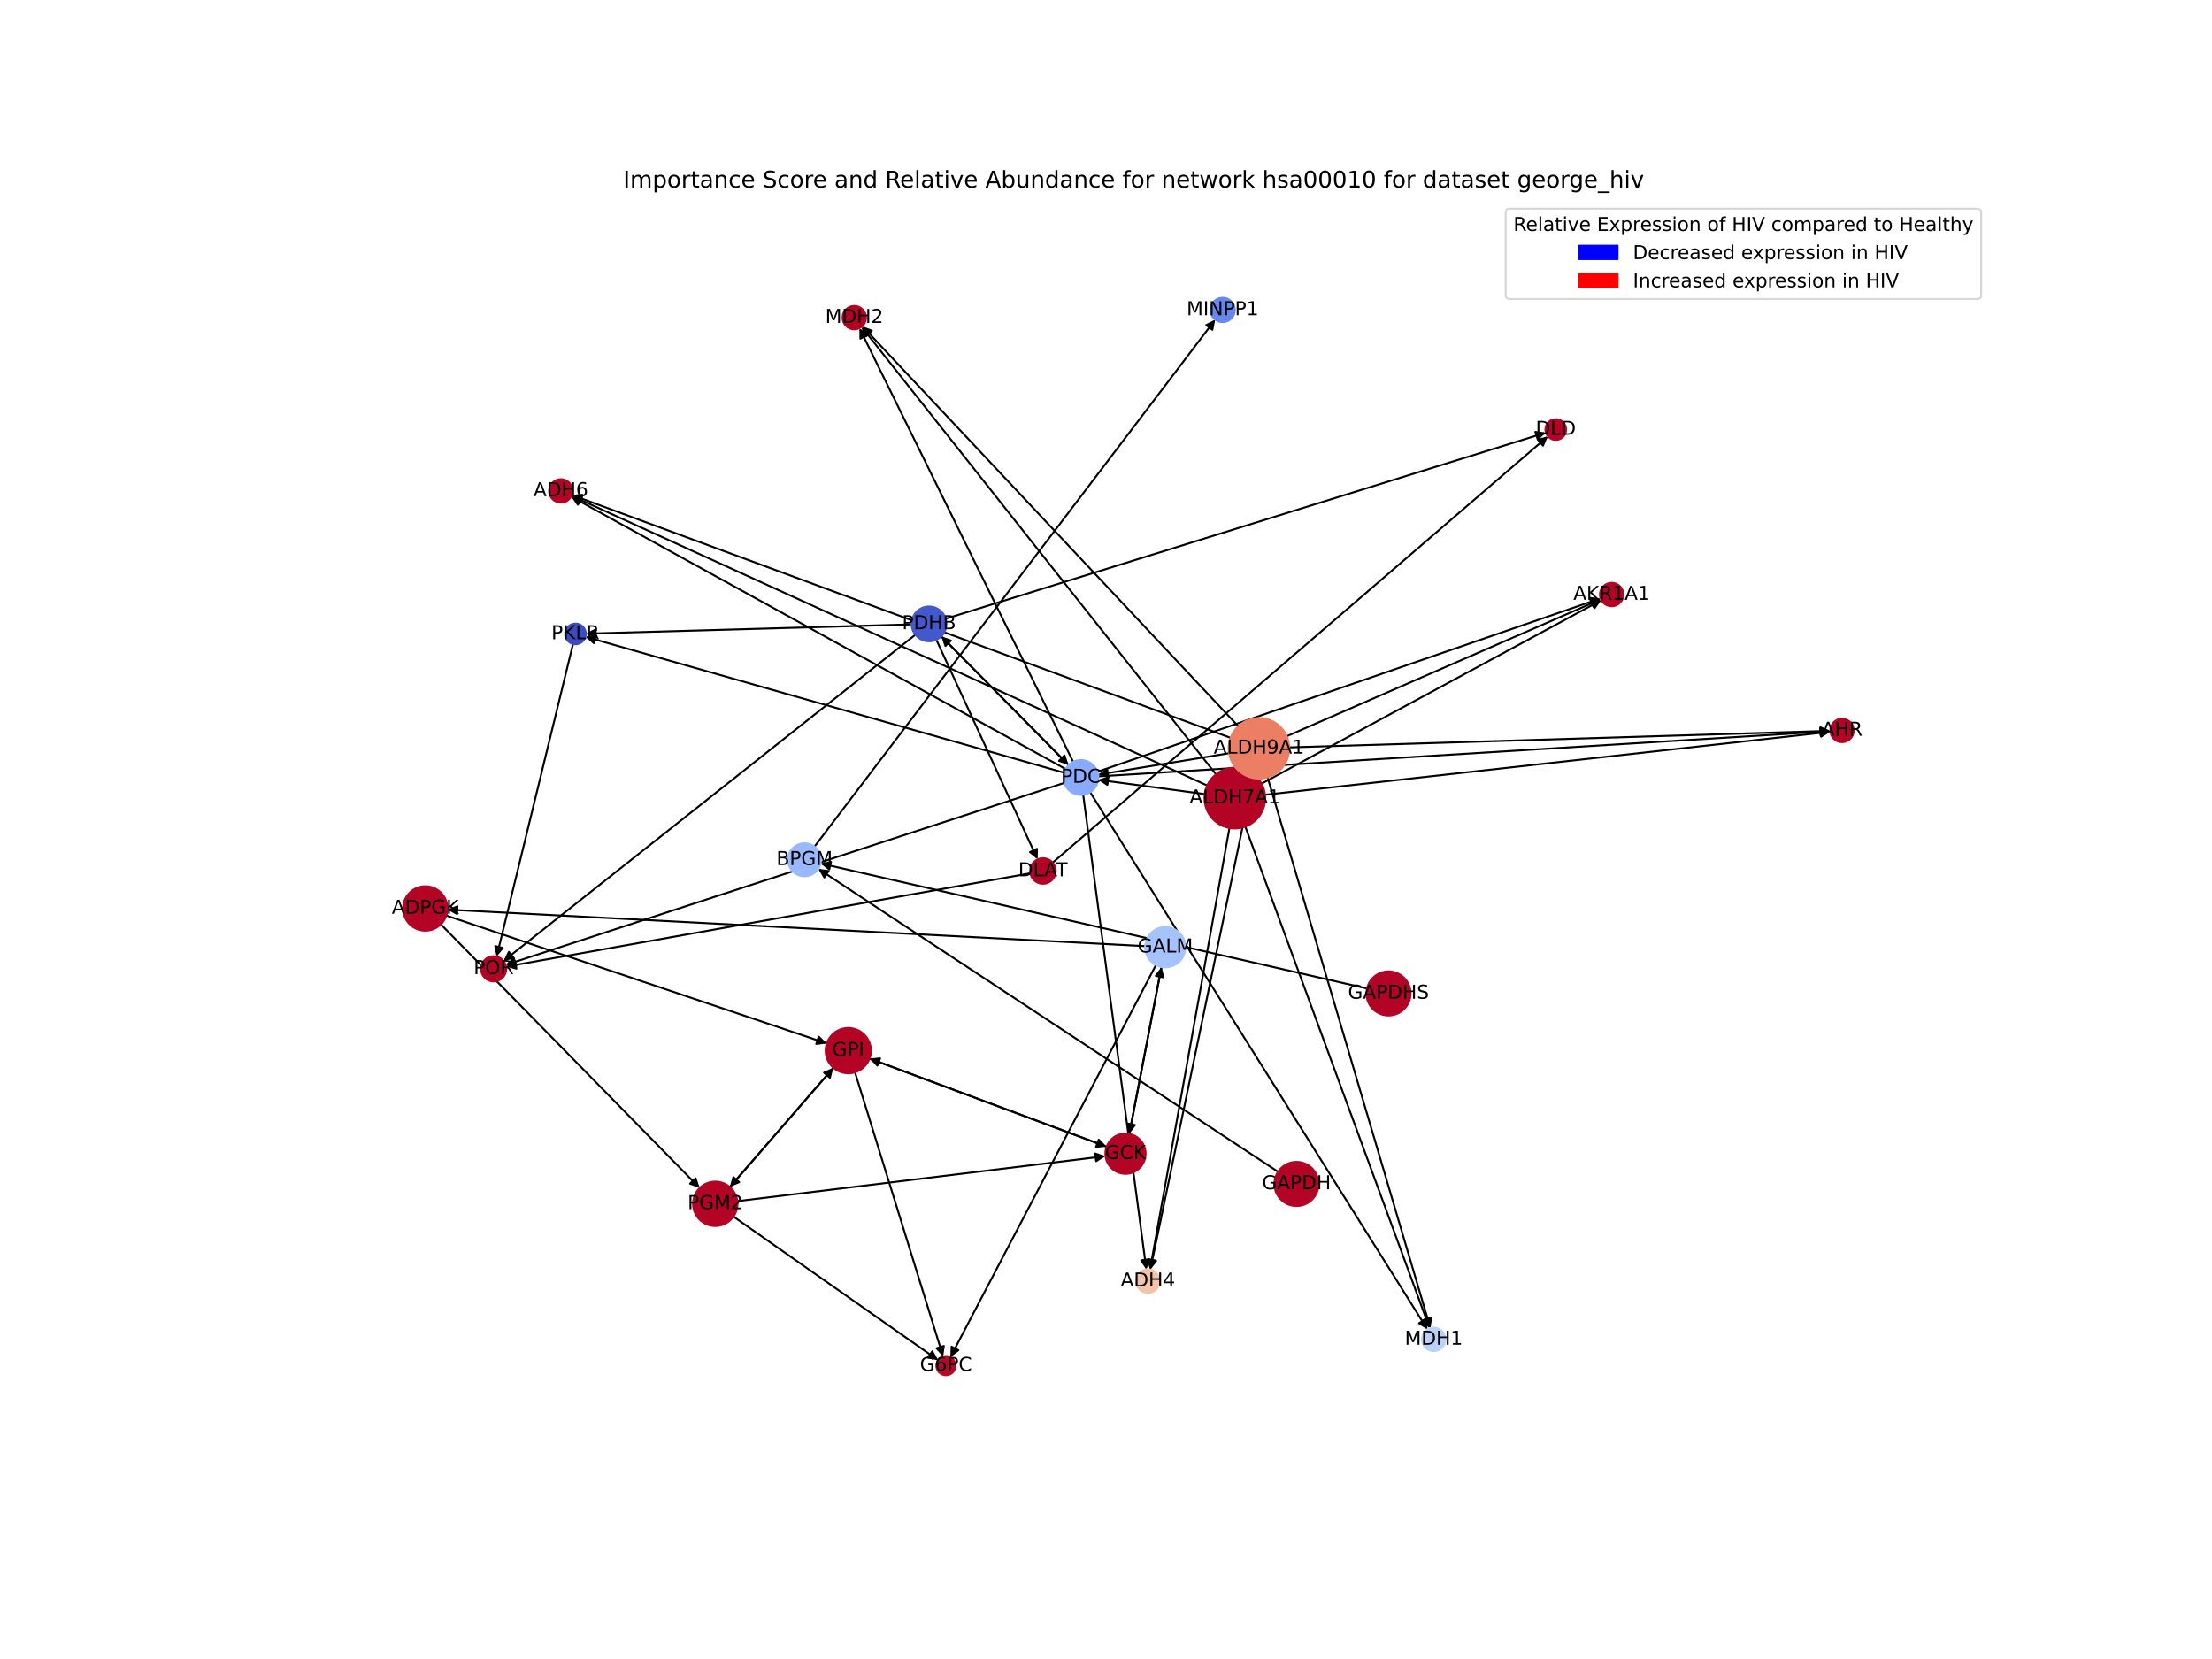 <?xml version="1.0" encoding="utf-8" standalone="no"?>
<!DOCTYPE svg PUBLIC "-//W3C//DTD SVG 1.1//EN"
  "http://www.w3.org/Graphics/SVG/1.1/DTD/svg11.dtd">
<!-- Created with matplotlib (https://matplotlib.org/) -->
<svg height="864pt" version="1.1" viewBox="0 0 1152 864" width="1152pt" xmlns="http://www.w3.org/2000/svg" xmlns:xlink="http://www.w3.org/1999/xlink">
 <defs>
  <style type="text/css">*{stroke-linecap:butt;stroke-linejoin:round;}</style>
 </defs>
 <g id="figure_1">
  <g id="patch_1">
   <path d="M 0 864 
L 1152 864 
L 1152 0 
L 0 0 
z
" style="fill:#ffffff;"/>
  </g>
  <g id="axes_1">
   <g id="patch_2">
    <path clip-path="url(#p730972e111)" d="M 571.494 401.953 
Q 702.532 356.787 832.513 311.986 
" style="fill:none;stroke:#000000;stroke-linecap:round;"/>
    <path clip-path="url(#p730972e111)" d="M 828.079 311.398 
L 832.513 311.986 
L 829.383 315.18 
L 828.079 311.398 
z
" style="stroke:#000000;stroke-linecap:round;"/>
   </g>
   <g id="patch_3">
    <path clip-path="url(#p730972e111)" d="M 571.971 404.349 
Q 762.603 392.578 952.119 380.875 
" style="fill:none;stroke:#000000;stroke-linecap:round;"/>
    <path clip-path="url(#p730972e111)" d="M 948.003 379.126 
L 952.119 380.875 
L 948.25 383.118 
L 948.003 379.126 
z
" style="stroke:#000000;stroke-linecap:round;"/>
   </g>
   <g id="patch_4">
    <path clip-path="url(#p730972e111)" d="M 564.116 413.903 
Q 580.57 537.547 596.876 660.083 
" style="fill:none;stroke:#000000;stroke-linecap:round;"/>
    <path clip-path="url(#p730972e111)" d="M 598.331 655.854 
L 596.876 660.083 
L 594.366 656.382 
L 598.331 655.854 
z
" style="stroke:#000000;stroke-linecap:round;"/>
   </g>
   <g id="patch_5">
    <path clip-path="url(#p730972e111)" d="M 554.973 400.529 
Q 426.204 329.57 298.415 259.15 
" style="fill:none;stroke:#000000;stroke-linecap:round;"/>
    <path clip-path="url(#p730972e111)" d="M 300.953 262.832 
L 298.415 259.15 
L 302.883 259.329 
L 300.953 262.832 
z
" style="stroke:#000000;stroke-linecap:round;"/>
   </g>
   <g id="patch_6">
    <path clip-path="url(#p730972e111)" d="M 556.541 398.457 
Q 523.378 364.919 491.001 332.175 
" style="fill:none;stroke:#000000;stroke-linecap:round;"/>
    <path clip-path="url(#p730972e111)" d="M 492.391 336.426 
L 491.001 332.175 
L 495.236 333.614 
L 492.391 336.426 
z
" style="stroke:#000000;stroke-linecap:round;"/>
   </g>
   <g id="patch_7">
    <path clip-path="url(#p730972e111)" d="M 554.192 402.429 
Q 429.544 367.025 305.972 331.927 
" style="fill:none;stroke:#000000;stroke-linecap:round;"/>
    <path clip-path="url(#p730972e111)" d="M 309.273 334.943 
L 305.972 331.927 
L 310.366 331.096 
L 309.273 334.943 
z
" style="stroke:#000000;stroke-linecap:round;"/>
   </g>
   <g id="patch_8">
    <path clip-path="url(#p730972e111)" d="M 567.744 412.591 
Q 655.593 552.499 742.848 691.46 
" style="fill:none;stroke:#000000;stroke-linecap:round;"/>
    <path clip-path="url(#p730972e111)" d="M 742.415 687.009 
L 742.848 691.46 
L 739.027 689.136 
L 742.415 687.009 
z
" style="stroke:#000000;stroke-linecap:round;"/>
   </g>
   <g id="patch_9">
    <path clip-path="url(#p730972e111)" d="M 558.909 396.77 
Q 503.26 283.835 448.104 171.903 
" style="fill:none;stroke:#000000;stroke-linecap:round;"/>
    <path clip-path="url(#p730972e111)" d="M 448.078 176.375 
L 448.104 171.903 
L 451.666 174.607 
L 448.078 176.375 
z
" style="stroke:#000000;stroke-linecap:round;"/>
   </g>
   <g id="patch_10">
    <path clip-path="url(#p730972e111)" d="M 554.291 407.719 
Q 408.815 455.117 264.401 502.168 
" style="fill:none;stroke:#000000;stroke-linecap:round;"/>
    <path clip-path="url(#p730972e111)" d="M 268.824 502.831 
L 264.401 502.168 
L 267.585 499.028 
L 268.824 502.831 
z
" style="stroke:#000000;stroke-linecap:round;"/>
   </g>
   <g id="patch_11">
    <path clip-path="url(#p730972e111)" d="M 548.22 449.262 
Q 677.183 338.245 805.299 227.958 
" style="fill:none;stroke:#000000;stroke-linecap:round;"/>
    <path clip-path="url(#p730972e111)" d="M 800.963 229.052 
L 805.299 227.958 
L 803.573 232.083 
L 800.963 229.052 
z
" style="stroke:#000000;stroke-linecap:round;"/>
   </g>
   <g id="patch_12">
    <path clip-path="url(#p730972e111)" d="M 536.595 454.784 
Q 400.079 479.091 264.664 503.203 
" style="fill:none;stroke:#000000;stroke-linecap:round;"/>
    <path clip-path="url(#p730972e111)" d="M 268.953 504.471 
L 264.664 503.203 
L 268.251 500.532 
L 268.953 504.471 
z
" style="stroke:#000000;stroke-linecap:round;"/>
   </g>
   <g id="patch_13">
    <path clip-path="url(#p730972e111)" d="M 602.012 502.574 
Q 548.49 604.687 495.487 705.81 
" style="fill:none;stroke:#000000;stroke-linecap:round;"/>
    <path clip-path="url(#p730972e111)" d="M 499.115 703.196 
L 495.487 705.81 
L 495.572 701.339 
L 499.115 703.196 
z
" style="stroke:#000000;stroke-linecap:round;"/>
   </g>
   <g id="patch_14">
    <path clip-path="url(#p730972e111)" d="M 604.895 503.582 
Q 596.513 547.061 588.342 589.441 
" style="fill:none;stroke:#000000;stroke-linecap:round;"/>
    <path clip-path="url(#p730972e111)" d="M 591.064 585.892 
L 588.342 589.441 
L 587.136 585.135 
L 591.064 585.892 
z
" style="stroke:#000000;stroke-linecap:round;"/>
   </g>
   <g id="patch_15">
    <path clip-path="url(#p730972e111)" d="M 596.409 492.738 
Q 414.716 483.233 234.139 473.786 
" style="fill:none;stroke:#000000;stroke-linecap:round;"/>
    <path clip-path="url(#p730972e111)" d="M 238.029 475.992 
L 234.139 473.786 
L 238.238 471.997 
L 238.029 475.992 
z
" style="stroke:#000000;stroke-linecap:round;"/>
   </g>
   <g id="patch_16">
    <path clip-path="url(#p730972e111)" d="M 424.17 440.935 
Q 528.534 303.697 632.221 167.349 
" style="fill:none;stroke:#000000;stroke-linecap:round;"/>
    <path clip-path="url(#p730972e111)" d="M 628.208 169.322 
L 632.221 167.349 
L 631.392 171.743 
L 628.208 169.322 
z
" style="stroke:#000000;stroke-linecap:round;"/>
   </g>
   <g id="patch_17">
    <path clip-path="url(#p730972e111)" d="M 627.418 413.553 
Q 599.662 409.833 573.015 406.261 
" style="fill:none;stroke:#000000;stroke-linecap:round;"/>
    <path clip-path="url(#p730972e111)" d="M 576.714 408.775 
L 573.015 406.261 
L 577.245 404.81 
L 576.714 408.775 
z
" style="stroke:#000000;stroke-linecap:round;"/>
   </g>
   <g id="patch_18">
    <path clip-path="url(#p730972e111)" d="M 657.001 408.14 
Q 745.486 360.336 832.988 313.065 
" style="fill:none;stroke:#000000;stroke-linecap:round;"/>
    <path clip-path="url(#p730972e111)" d="M 828.518 313.206 
L 832.988 313.065 
L 830.42 316.726 
L 828.518 313.206 
z
" style="stroke:#000000;stroke-linecap:round;"/>
   </g>
   <g id="patch_19">
    <path clip-path="url(#p730972e111)" d="M 658.807 413.904 
Q 806.033 397.505 952.148 381.23 
" style="fill:none;stroke:#000000;stroke-linecap:round;"/>
    <path clip-path="url(#p730972e111)" d="M 947.951 379.685 
L 952.148 381.23 
L 948.394 383.66 
L 947.951 379.685 
z
" style="stroke:#000000;stroke-linecap:round;"/>
   </g>
   <g id="patch_20">
    <path clip-path="url(#p730972e111)" d="M 640.292 431.213 
Q 619.601 546.222 599.108 660.13 
" style="fill:none;stroke:#000000;stroke-linecap:round;"/>
    <path clip-path="url(#p730972e111)" d="M 601.785 656.547 
L 599.108 660.13 
L 597.848 655.839 
L 601.785 656.547 
z
" style="stroke:#000000;stroke-linecap:round;"/>
   </g>
   <g id="patch_21">
    <path clip-path="url(#p730972e111)" d="M 628.703 409.096 
Q 463.173 333.646 298.661 258.659 
" style="fill:none;stroke:#000000;stroke-linecap:round;"/>
    <path clip-path="url(#p730972e111)" d="M 301.471 262.138 
L 298.661 258.659 
L 303.13 258.499 
L 301.471 262.138 
z
" style="stroke:#000000;stroke-linecap:round;"/>
   </g>
   <g id="patch_22">
    <path clip-path="url(#p730972e111)" d="M 648.543 430.491 
Q 696.563 561.17 744.198 690.8 
" style="fill:none;stroke:#000000;stroke-linecap:round;"/>
    <path clip-path="url(#p730972e111)" d="M 744.696 686.356 
L 744.198 690.8 
L 740.941 687.735 
L 744.696 686.356 
z
" style="stroke:#000000;stroke-linecap:round;"/>
   </g>
   <g id="patch_23">
    <path clip-path="url(#p730972e111)" d="M 633.272 403.257 
Q 540.988 286.734 449.397 171.088 
" style="fill:none;stroke:#000000;stroke-linecap:round;"/>
    <path clip-path="url(#p730972e111)" d="M 450.313 175.466 
L 449.397 171.088 
L 453.449 172.982 
L 450.313 175.466 
z
" style="stroke:#000000;stroke-linecap:round;"/>
   </g>
   <g id="patch_24">
    <path clip-path="url(#p730972e111)" d="M 640.131 392.27 
Q 606 397.857 572.972 403.263 
" style="fill:none;stroke:#000000;stroke-linecap:round;"/>
    <path clip-path="url(#p730972e111)" d="M 577.243 404.59 
L 572.972 403.263 
L 576.596 400.643 
L 577.243 404.59 
z
" style="stroke:#000000;stroke-linecap:round;"/>
   </g>
   <g id="patch_25">
    <path clip-path="url(#p730972e111)" d="M 670.122 383.427 
Q 751.936 347.749 832.724 312.518 
" style="fill:none;stroke:#000000;stroke-linecap:round;"/>
    <path clip-path="url(#p730972e111)" d="M 828.258 312.284 
L 832.724 312.518 
L 829.857 315.95 
L 828.258 312.284 
z
" style="stroke:#000000;stroke-linecap:round;"/>
   </g>
   <g id="patch_26">
    <path clip-path="url(#p730972e111)" d="M 671.429 389.243 
Q 812.327 384.93 952.106 380.651 
" style="fill:none;stroke:#000000;stroke-linecap:round;"/>
    <path clip-path="url(#p730972e111)" d="M 948.047 378.775 
L 952.106 380.651 
L 948.169 382.773 
L 948.047 378.775 
z
" style="stroke:#000000;stroke-linecap:round;"/>
   </g>
   <g id="patch_27">
    <path clip-path="url(#p730972e111)" d="M 652.465 405.152 
Q 625.77 533.207 599.303 660.168 
" style="fill:none;stroke:#000000;stroke-linecap:round;"/>
    <path clip-path="url(#p730972e111)" d="M 602.077 656.66 
L 599.303 660.168 
L 598.162 655.844 
L 602.077 656.66 
z
" style="stroke:#000000;stroke-linecap:round;"/>
   </g>
   <g id="patch_28">
    <path clip-path="url(#p730972e111)" d="M 640.898 384.275 
Q 469.358 321.025 298.867 258.163 
" style="fill:none;stroke:#000000;stroke-linecap:round;"/>
    <path clip-path="url(#p730972e111)" d="M 301.928 261.423 
L 298.867 258.163 
L 303.312 257.67 
L 301.928 261.423 
z
" style="stroke:#000000;stroke-linecap:round;"/>
   </g>
   <g id="patch_29">
    <path clip-path="url(#p730972e111)" d="M 660.148 404.837 
Q 702.552 548.278 744.64 690.647 
" style="fill:none;stroke:#000000;stroke-linecap:round;"/>
    <path clip-path="url(#p730972e111)" d="M 745.424 686.244 
L 744.64 690.647 
L 741.588 687.378 
L 745.424 686.244 
z
" style="stroke:#000000;stroke-linecap:round;"/>
   </g>
   <g id="patch_30">
    <path clip-path="url(#p730972e111)" d="M 644.891 378.242 
Q 546.99 274.057 449.855 170.686 
" style="fill:none;stroke:#000000;stroke-linecap:round;"/>
    <path clip-path="url(#p730972e111)" d="M 451.137 174.97 
L 449.855 170.686 
L 454.052 172.231 
L 451.137 174.97 
z
" style="stroke:#000000;stroke-linecap:round;"/>
   </g>
   <g id="patch_31">
    <path clip-path="url(#p730972e111)" d="M 487.633 333.165 
Q 514.003 390.362 539.906 446.545 
" style="fill:none;stroke:#000000;stroke-linecap:round;"/>
    <path clip-path="url(#p730972e111)" d="M 540.047 442.075 
L 539.906 446.545 
L 536.415 443.75 
L 540.047 442.075 
z
" style="stroke:#000000;stroke-linecap:round;"/>
   </g>
   <g id="patch_32">
    <path clip-path="url(#p730972e111)" d="M 492.499 322.243 
Q 648.789 273.776 804.011 225.64 
" style="fill:none;stroke:#000000;stroke-linecap:round;"/>
    <path clip-path="url(#p730972e111)" d="M 799.598 224.914 
L 804.011 225.64 
L 800.783 228.735 
L 799.598 224.914 
z
" style="stroke:#000000;stroke-linecap:round;"/>
   </g>
   <g id="patch_33">
    <path clip-path="url(#p730972e111)" d="M 490.215 331.38 
Q 523.378 364.919 555.754 397.662 
" style="fill:none;stroke:#000000;stroke-linecap:round;"/>
    <path clip-path="url(#p730972e111)" d="M 554.364 393.411 
L 555.754 397.662 
L 551.52 396.224 
L 554.364 393.411 
z
" style="stroke:#000000;stroke-linecap:round;"/>
   </g>
   <g id="patch_34">
    <path clip-path="url(#p730972e111)" d="M 474.769 325.186 
Q 389.934 327.59 306.215 329.962 
" style="fill:none;stroke:#000000;stroke-linecap:round;"/>
    <path clip-path="url(#p730972e111)" d="M 310.271 331.848 
L 306.215 329.962 
L 310.157 327.85 
L 310.271 331.848 
z
" style="stroke:#000000;stroke-linecap:round;"/>
   </g>
   <g id="patch_35">
    <path clip-path="url(#p730972e111)" d="M 476.726 330.562 
Q 369.484 415.514 263.119 499.772 
" style="fill:none;stroke:#000000;stroke-linecap:round;"/>
    <path clip-path="url(#p730972e111)" d="M 267.496 498.856 
L 263.119 499.772 
L 265.012 495.721 
L 267.496 498.856 
z
" style="stroke:#000000;stroke-linecap:round;"/>
   </g>
   <g id="patch_36">
    <path clip-path="url(#p730972e111)" d="M 298.424 335.386 
Q 278.536 416.772 258.913 497.072 
" style="fill:none;stroke:#000000;stroke-linecap:round;"/>
    <path clip-path="url(#p730972e111)" d="M 261.805 493.661 
L 258.913 497.072 
L 257.919 492.712 
L 261.805 493.661 
z
" style="stroke:#000000;stroke-linecap:round;"/>
   </g>
   <g id="patch_37">
    <path clip-path="url(#p730972e111)" d="M 665.612 610.27 
Q 545.878 531.38 427.078 453.105 
" style="fill:none;stroke:#000000;stroke-linecap:round;"/>
    <path clip-path="url(#p730972e111)" d="M 429.318 456.976 
L 427.078 453.105 
L 431.518 453.636 
L 429.318 456.976 
z
" style="stroke:#000000;stroke-linecap:round;"/>
   </g>
   <g id="patch_38">
    <path clip-path="url(#p730972e111)" d="M 711.92 514.806 
Q 569.629 482.243 428.428 449.93 
" style="fill:none;stroke:#000000;stroke-linecap:round;"/>
    <path clip-path="url(#p730972e111)" d="M 431.881 452.772 
L 428.428 449.93 
L 432.774 448.873 
L 431.881 452.772 
z
" style="stroke:#000000;stroke-linecap:round;"/>
   </g>
   <g id="patch_39">
    <path clip-path="url(#p730972e111)" d="M 445.276 558.446 
Q 468.22 632.448 490.834 705.382 
" style="fill:none;stroke:#000000;stroke-linecap:round;"/>
    <path clip-path="url(#p730972e111)" d="M 491.559 700.969 
L 490.834 705.382 
L 487.739 702.154 
L 491.559 700.969 
z
" style="stroke:#000000;stroke-linecap:round;"/>
   </g>
   <g id="patch_40">
    <path clip-path="url(#p730972e111)" d="M 434.041 556.086 
Q 407.065 587.149 380.823 617.367 
" style="fill:none;stroke:#000000;stroke-linecap:round;"/>
    <path clip-path="url(#p730972e111)" d="M 384.956 615.658 
L 380.823 617.367 
L 381.936 613.036 
L 384.956 615.658 
z
" style="stroke:#000000;stroke-linecap:round;"/>
   </g>
   <g id="patch_41">
    <path clip-path="url(#p730972e111)" d="M 452.844 551.286 
Q 514.579 574.233 575.265 596.791 
" style="fill:none;stroke:#000000;stroke-linecap:round;"/>
    <path clip-path="url(#p730972e111)" d="M 572.213 593.522 
L 575.265 596.791 
L 570.819 597.272 
L 572.213 593.522 
z
" style="stroke:#000000;stroke-linecap:round;"/>
   </g>
   <g id="patch_42">
    <path clip-path="url(#p730972e111)" d="M 381.975 633.589 
Q 435.266 670.975 487.641 707.718 
" style="fill:none;stroke:#000000;stroke-linecap:round;"/>
    <path clip-path="url(#p730972e111)" d="M 485.515 703.783 
L 487.641 707.718 
L 483.218 707.058 
L 485.515 703.783 
z
" style="stroke:#000000;stroke-linecap:round;"/>
   </g>
   <g id="patch_43">
    <path clip-path="url(#p730972e111)" d="M 380.088 618.213 
Q 407.065 587.15 433.308 556.93 
" style="fill:none;stroke:#000000;stroke-linecap:round;"/>
    <path clip-path="url(#p730972e111)" d="M 429.175 558.639 
L 433.308 556.93 
L 432.195 561.262 
L 429.175 558.639 
z
" style="stroke:#000000;stroke-linecap:round;"/>
   </g>
   <g id="patch_44">
    <path clip-path="url(#p730972e111)" d="M 383.983 625.543 
Q 479.859 613.825 574.625 602.243 
" style="fill:none;stroke:#000000;stroke-linecap:round;"/>
    <path clip-path="url(#p730972e111)" d="M 570.412 600.743 
L 574.625 602.243 
L 570.897 604.713 
L 570.412 600.743 
z
" style="stroke:#000000;stroke-linecap:round;"/>
   </g>
   <g id="patch_45">
    <path clip-path="url(#p730972e111)" d="M 588.131 590.539 
Q 596.513 547.06 604.684 504.68 
" style="fill:none;stroke:#000000;stroke-linecap:round;"/>
    <path clip-path="url(#p730972e111)" d="M 601.963 508.229 
L 604.684 504.68 
L 605.89 508.986 
L 601.963 508.229 
z
" style="stroke:#000000;stroke-linecap:round;"/>
   </g>
   <g id="patch_46">
    <path clip-path="url(#p730972e111)" d="M 576.317 597.181 
Q 514.581 574.234 453.894 551.676 
" style="fill:none;stroke:#000000;stroke-linecap:round;"/>
    <path clip-path="url(#p730972e111)" d="M 456.947 554.945 
L 453.894 551.676 
L 458.34 551.195 
L 456.947 554.945 
z
" style="stroke:#000000;stroke-linecap:round;"/>
   </g>
   <g id="patch_47">
    <path clip-path="url(#p730972e111)" d="M 232.437 476.808 
Q 331.514 510.11 429.532 543.056 
" style="fill:none;stroke:#000000;stroke-linecap:round;"/>
    <path clip-path="url(#p730972e111)" d="M 426.377 539.886 
L 429.532 543.056 
L 425.103 543.678 
L 426.377 539.886 
z
" style="stroke:#000000;stroke-linecap:round;"/>
   </g>
   <g id="patch_48">
    <path clip-path="url(#p730972e111)" d="M 229.579 481.378 
Q 296.991 550.036 363.62 617.896 
" style="fill:none;stroke:#000000;stroke-linecap:round;"/>
    <path clip-path="url(#p730972e111)" d="M 362.244 613.641 
L 363.62 617.896 
L 359.39 616.443 
L 362.244 613.641 
z
" style="stroke:#000000;stroke-linecap:round;"/>
   </g>
   <g id="PathCollection_1">
    <path clip-path="url(#p730972e111)" d="M 562.919 413.98 
C 565.325 413.98 567.633 413.024 569.334 411.323 
C 571.035 409.622 571.991 407.314 571.991 404.908 
C 571.991 402.502 571.035 400.195 569.334 398.494 
C 567.633 396.792 565.325 395.837 562.919 395.837 
C 560.514 395.837 558.206 396.792 556.505 398.494 
C 554.804 400.195 553.848 402.502 553.848 404.908 
C 553.848 407.314 554.804 409.622 556.505 411.323 
C 558.206 413.024 560.514 413.98 562.919 413.98 
z
" style="fill:#88abfd;stroke:#88abfd;"/>
    <path clip-path="url(#p730972e111)" d="M 543.165 460.284 
C 544.934 460.284 546.63 459.581 547.881 458.331 
C 549.132 457.08 549.835 455.383 549.835 453.614 
C 549.835 451.845 549.132 450.149 547.881 448.898 
C 546.63 447.647 544.934 446.944 543.165 446.944 
C 541.396 446.944 539.699 447.647 538.449 448.898 
C 537.198 450.149 536.495 451.845 536.495 453.614 
C 536.495 455.383 537.198 457.08 538.449 458.331 
C 539.699 459.581 541.396 460.284 543.165 460.284 
z
" style="fill:#b40426;stroke:#b40426;"/>
    <path clip-path="url(#p730972e111)" d="M 606.88 503.773 
C 609.661 503.773 612.329 502.668 614.296 500.701 
C 616.262 498.735 617.367 496.067 617.367 493.286 
C 617.367 490.505 616.262 487.837 614.296 485.871 
C 612.329 483.904 609.661 482.799 606.88 482.799 
C 604.099 482.799 601.432 483.904 599.465 485.871 
C 597.498 487.837 596.393 490.505 596.393 493.286 
C 596.393 496.067 597.498 498.735 599.465 500.701 
C 601.432 502.668 604.099 503.773 606.88 503.773 
z
" style="fill:#a5c3fe;stroke:#a5c3fe;"/>
    <path clip-path="url(#p730972e111)" d="M 492.647 716.229 
C 493.973 716.229 495.244 715.702 496.182 714.765 
C 497.12 713.827 497.647 712.555 497.647 711.229 
C 497.647 709.903 497.12 708.631 496.182 707.694 
C 495.244 706.756 493.973 706.229 492.647 706.229 
C 491.321 706.229 490.049 706.756 489.111 707.694 
C 488.173 708.631 487.647 709.903 487.647 711.229 
C 487.647 712.555 488.173 713.827 489.111 714.765 
C 490.049 715.702 491.321 716.229 492.647 716.229 
z
" style="fill:#b50927;stroke:#b50927;"/>
    <path clip-path="url(#p730972e111)" d="M 810.235 229.106 
C 811.666 229.106 813.038 228.537 814.05 227.525 
C 815.062 226.513 815.631 225.141 815.631 223.709 
C 815.631 222.278 815.062 220.906 814.05 219.894 
C 813.038 218.882 811.666 218.313 810.235 218.313 
C 808.803 218.313 807.431 218.882 806.419 219.894 
C 805.407 220.906 804.838 222.278 804.838 223.709 
C 804.838 225.141 805.407 226.513 806.419 227.525 
C 807.431 228.537 808.803 229.106 810.235 229.106 
z
" style="fill:#b40426;stroke:#b40426;"/>
    <path clip-path="url(#p730972e111)" d="M 418.975 456.348 
C 421.251 456.348 423.434 455.444 425.043 453.835 
C 426.652 452.226 427.556 450.043 427.556 447.767 
C 427.556 445.491 426.652 443.308 425.043 441.699 
C 423.434 440.089 421.251 439.185 418.975 439.185 
C 416.699 439.185 414.516 440.089 412.907 441.699 
C 411.298 443.308 410.393 445.491 410.393 447.767 
C 410.393 450.043 411.298 452.226 412.907 453.835 
C 414.516 455.444 416.699 456.348 418.975 456.348 
z
" style="fill:#98b9ff;stroke:#98b9ff;"/>
    <path clip-path="url(#p730972e111)" d="M 636.737 167.752 
C 638.419 167.752 640.032 167.084 641.221 165.895 
C 642.41 164.706 643.078 163.093 643.078 161.411 
C 643.078 159.729 642.41 158.116 641.221 156.927 
C 640.032 155.738 638.419 155.069 636.737 155.069 
C 635.055 155.069 633.442 155.738 632.253 156.927 
C 631.064 158.116 630.396 159.729 630.396 161.411 
C 630.396 163.093 631.064 164.706 632.253 165.895 
C 633.442 167.084 635.055 167.752 636.737 167.752 
z
" style="fill:#6687ed;stroke:#6687ed;"/>
    <path clip-path="url(#p730972e111)" d="M 643.091 431.466 
C 647.284 431.466 651.307 429.8 654.272 426.835 
C 657.237 423.87 658.903 419.848 658.903 415.654 
C 658.903 411.461 657.237 407.439 654.272 404.474 
C 651.307 401.509 647.284 399.843 643.091 399.843 
C 638.898 399.843 634.876 401.509 631.911 404.474 
C 628.946 407.439 627.28 411.461 627.28 415.654 
C 627.28 419.848 628.946 423.87 631.911 426.835 
C 634.876 429.8 638.898 431.466 643.091 431.466 
z
" style="fill:#b40426;stroke:#b40426;"/>
    <path clip-path="url(#p730972e111)" d="M 655.681 405.482 
C 659.86 405.482 663.868 403.821 666.823 400.867 
C 669.777 397.912 671.438 393.904 671.438 389.725 
C 671.438 385.546 669.777 381.538 666.823 378.583 
C 663.868 375.629 659.86 373.968 655.681 373.968 
C 651.502 373.968 647.494 375.629 644.539 378.583 
C 641.585 381.538 639.924 385.546 639.924 389.725 
C 639.924 393.904 641.585 397.912 644.539 400.867 
C 647.494 403.821 651.502 405.482 655.681 405.482 
z
" style="fill:#ec7f63;stroke:#ec7f63;"/>
    <path clip-path="url(#p730972e111)" d="M 839.345 315.735 
C 840.963 315.735 842.516 315.092 843.661 313.947 
C 844.806 312.802 845.449 311.25 845.449 309.631 
C 845.449 308.012 844.806 306.459 843.661 305.314 
C 842.516 304.17 840.963 303.527 839.345 303.527 
C 837.726 303.527 836.173 304.17 835.028 305.314 
C 833.883 306.459 833.24 308.012 833.24 309.631 
C 833.24 311.25 833.883 312.802 835.028 313.947 
C 836.173 315.092 837.726 315.735 839.345 315.735 
z
" style="fill:#b40426;stroke:#b40426;"/>
    <path clip-path="url(#p730972e111)" d="M 959.326 386.535 
C 960.945 386.535 962.497 385.892 963.642 384.747 
C 964.787 383.602 965.43 382.049 965.43 380.43 
C 965.43 378.812 964.787 377.259 963.642 376.114 
C 962.497 374.969 960.945 374.326 959.326 374.326 
C 957.707 374.326 956.154 374.969 955.009 376.114 
C 953.865 377.259 953.221 378.812 953.221 380.43 
C 953.221 382.049 953.865 383.602 955.009 384.747 
C 956.154 385.892 957.707 386.535 959.326 386.535 
z
" style="fill:#b40426;stroke:#b40426;"/>
    <path clip-path="url(#p730972e111)" d="M 597.829 673.345 
C 599.448 673.345 601 672.702 602.145 671.557 
C 603.29 670.413 603.933 668.86 603.933 667.241 
C 603.933 665.622 603.29 664.069 602.145 662.925 
C 601 661.78 599.448 661.137 597.829 661.137 
C 596.21 661.137 594.657 661.78 593.512 662.925 
C 592.368 664.069 591.724 665.622 591.724 667.241 
C 591.724 668.86 592.368 670.413 593.512 671.557 
C 594.657 672.702 596.21 673.345 597.829 673.345 
z
" style="fill:#f5c2aa;stroke:#f5c2aa;"/>
    <path clip-path="url(#p730972e111)" d="M 292.089 261.768 
C 293.707 261.768 295.26 261.125 296.405 259.98 
C 297.55 258.835 298.193 257.283 298.193 255.664 
C 298.193 254.045 297.55 252.492 296.405 251.347 
C 295.26 250.203 293.707 249.559 292.089 249.559 
C 290.47 249.559 288.917 250.203 287.772 251.347 
C 286.627 252.492 285.984 254.045 285.984 255.664 
C 285.984 257.283 286.627 258.835 287.772 259.98 
C 288.917 261.125 290.47 261.768 292.089 261.768 
z
" style="fill:#b40426;stroke:#b40426;"/>
    <path clip-path="url(#p730972e111)" d="M 483.836 334.001 
C 486.242 334.001 488.549 333.045 490.25 331.344 
C 491.952 329.643 492.907 327.335 492.907 324.929 
C 492.907 322.523 491.952 320.216 490.25 318.515 
C 488.549 316.814 486.242 315.858 483.836 315.858 
C 481.43 315.858 479.123 316.814 477.421 318.515 
C 475.72 320.216 474.764 322.523 474.764 324.929 
C 474.764 327.335 475.72 329.643 477.421 331.344 
C 479.123 333.045 481.43 334.001 483.836 334.001 
z
" style="fill:#4358cb;stroke:#4358cb;"/>
    <path clip-path="url(#p730972e111)" d="M 299.705 335.543 
C 301.136 335.543 302.508 334.974 303.52 333.962 
C 304.532 332.95 305.101 331.578 305.101 330.147 
C 305.101 328.715 304.532 327.343 303.52 326.331 
C 302.508 325.319 301.136 324.75 299.705 324.75 
C 298.273 324.75 296.901 325.319 295.889 326.331 
C 294.877 327.343 294.308 328.715 294.308 330.147 
C 294.308 331.578 294.877 332.95 295.889 333.962 
C 296.901 334.974 298.273 335.543 299.705 335.543 
z
" style="fill:#3b4cc0;stroke:#3b4cc0;"/>
    <path clip-path="url(#p730972e111)" d="M 675.211 628.089 
C 678.259 628.089 681.183 626.878 683.338 624.722 
C 685.494 622.567 686.705 619.643 686.705 616.595 
C 686.705 613.547 685.494 610.623 683.338 608.468 
C 681.183 606.312 678.259 605.101 675.211 605.101 
C 672.163 605.101 669.239 606.312 667.084 608.468 
C 664.928 610.623 663.717 613.547 663.717 616.595 
C 663.717 619.643 664.928 622.567 667.084 624.722 
C 669.239 626.878 672.163 628.089 675.211 628.089 
z
" style="fill:#b40426;stroke:#b40426;"/>
    <path clip-path="url(#p730972e111)" d="M 723.128 528.865 
C 726.177 528.865 729.1 527.654 731.256 525.498 
C 733.411 523.343 734.622 520.419 734.622 517.371 
C 734.622 514.323 733.411 511.399 731.256 509.244 
C 729.1 507.088 726.177 505.877 723.128 505.877 
C 720.08 505.877 717.156 507.088 715.001 509.244 
C 712.846 511.399 711.635 514.323 711.635 517.371 
C 711.635 520.419 712.846 523.343 715.001 525.498 
C 717.156 527.654 720.08 528.865 723.128 528.865 
z
" style="fill:#b40426;stroke:#b40426;"/>
    <path clip-path="url(#p730972e111)" d="M 441.781 558.976 
C 444.911 558.976 447.913 557.732 450.126 555.519 
C 452.339 553.306 453.583 550.304 453.583 547.174 
C 453.583 544.044 452.339 541.042 450.126 538.829 
C 447.913 536.616 444.911 535.372 441.781 535.372 
C 438.651 535.372 435.649 536.616 433.436 538.829 
C 431.223 541.042 429.979 544.044 429.979 547.174 
C 429.979 550.304 431.223 553.306 433.436 555.519 
C 435.649 557.732 438.651 558.976 441.781 558.976 
z
" style="fill:#b40426;stroke:#b40426;"/>
    <path clip-path="url(#p730972e111)" d="M 372.505 638.512 
C 375.572 638.512 378.514 637.293 380.684 635.124 
C 382.853 632.955 384.071 630.013 384.071 626.945 
C 384.071 623.878 382.853 620.936 380.684 618.767 
C 378.514 616.598 375.572 615.379 372.505 615.379 
C 369.437 615.379 366.495 616.598 364.326 618.767 
C 362.157 620.936 360.938 623.878 360.938 626.945 
C 360.938 630.013 362.157 632.955 364.326 635.124 
C 366.495 637.293 369.437 638.512 372.505 638.512 
z
" style="fill:#b40426;stroke:#b40426;"/>
    <path clip-path="url(#p730972e111)" d="M 586.146 611.322 
C 588.927 611.322 591.595 610.217 593.561 608.25 
C 595.528 606.284 596.633 603.616 596.633 600.835 
C 596.633 598.054 595.528 595.386 593.561 593.42 
C 591.595 591.453 588.927 590.348 586.146 590.348 
C 583.365 590.348 580.697 591.453 578.731 593.42 
C 576.764 595.386 575.659 598.054 575.659 600.835 
C 575.659 603.616 576.764 606.284 578.731 608.25 
C 580.697 610.217 583.365 611.322 586.146 611.322 
z
" style="fill:#b40426;stroke:#b40426;"/>
    <path clip-path="url(#p730972e111)" d="M 746.688 703.68 
C 748.307 703.68 749.859 703.036 751.004 701.892 
C 752.149 700.747 752.792 699.194 752.792 697.575 
C 752.792 695.956 752.149 694.404 751.004 693.259 
C 749.859 692.114 748.307 691.471 746.688 691.471 
C 745.069 691.471 743.516 692.114 742.371 693.259 
C 741.227 694.404 740.583 695.956 740.583 697.575 
C 740.583 699.194 741.227 700.747 742.371 701.892 
C 743.516 703.036 745.069 703.68 746.688 703.68 
z
" style="fill:#bbd1f8;stroke:#bbd1f8;"/>
    <path clip-path="url(#p730972e111)" d="M 444.912 171.53 
C 446.531 171.53 448.084 170.886 449.229 169.742 
C 450.373 168.597 451.017 167.044 451.017 165.425 
C 451.017 163.806 450.373 162.254 449.229 161.109 
C 448.084 159.964 446.531 159.321 444.912 159.321 
C 443.293 159.321 441.741 159.964 440.596 161.109 
C 439.451 162.254 438.808 163.806 438.808 165.425 
C 438.808 167.044 439.451 168.597 440.596 169.742 
C 441.741 170.886 443.293 171.53 444.912 171.53 
z
" style="fill:#b40426;stroke:#b40426;"/>
    <path clip-path="url(#p730972e111)" d="M 257.085 511.134 
C 258.83 511.134 260.504 510.44 261.739 509.206 
C 262.973 507.972 263.666 506.298 263.666 504.552 
C 263.666 502.807 262.973 501.133 261.739 499.898 
C 260.504 498.664 258.83 497.971 257.085 497.971 
C 255.339 497.971 253.665 498.664 252.431 499.898 
C 251.197 501.133 250.503 502.807 250.503 504.552 
C 250.503 506.298 251.197 507.972 252.431 509.206 
C 253.665 510.44 255.339 511.134 257.085 511.134 
z
" style="fill:#b40426;stroke:#b40426;"/>
    <path clip-path="url(#p730972e111)" d="M 221.474 484.69 
C 224.542 484.69 227.484 483.471 229.653 481.302 
C 231.822 479.133 233.041 476.191 233.041 473.123 
C 233.041 470.056 231.822 467.113 229.653 464.944 
C 227.484 462.775 224.542 461.557 221.474 461.557 
C 218.407 461.557 215.465 462.775 213.296 464.944 
C 211.127 467.113 209.908 470.056 209.908 473.123 
C 209.908 476.191 211.127 479.133 213.296 481.302 
C 215.465 483.471 218.407 484.69 221.474 484.69 
z
" style="fill:#b40426;stroke:#b40426;"/>
   </g>
   <g id="text_1">
    <g clip-path="url(#p730972e111)">
     <!-- PDC -->
     <g transform="translate(552.563 407.667)scale(0.1 -0.1)">
      <defs>
       <path d="M 19.672 64.797 
L 19.672 37.406 
L 32.078 37.406 
Q 38.969 37.406 42.719 40.969 
Q 46.484 44.531 46.484 51.125 
Q 46.484 57.672 42.719 61.234 
Q 38.969 64.797 32.078 64.797 
z
M 9.812 72.906 
L 32.078 72.906 
Q 44.344 72.906 50.609 67.359 
Q 56.891 61.812 56.891 51.125 
Q 56.891 40.328 50.609 34.812 
Q 44.344 29.297 32.078 29.297 
L 19.672 29.297 
L 19.672 0 
L 9.812 0 
z
" id="DejaVuSans-80"/>
       <path d="M 19.672 64.797 
L 19.672 8.109 
L 31.594 8.109 
Q 46.688 8.109 53.688 14.938 
Q 60.688 21.781 60.688 36.531 
Q 60.688 51.172 53.688 57.984 
Q 46.688 64.797 31.594 64.797 
z
M 9.812 72.906 
L 30.078 72.906 
Q 51.266 72.906 61.172 64.094 
Q 71.094 55.281 71.094 36.531 
Q 71.094 17.672 61.125 8.828 
Q 51.172 0 30.078 0 
L 9.812 0 
z
" id="DejaVuSans-68"/>
       <path d="M 64.406 67.281 
L 64.406 56.891 
Q 59.422 61.531 53.781 63.812 
Q 48.141 66.109 41.797 66.109 
Q 29.297 66.109 22.656 58.469 
Q 16.016 50.828 16.016 36.375 
Q 16.016 21.969 22.656 14.328 
Q 29.297 6.688 41.797 6.688 
Q 48.141 6.688 53.781 8.984 
Q 59.422 11.281 64.406 15.922 
L 64.406 5.609 
Q 59.234 2.094 53.438 0.328 
Q 47.656 -1.422 41.219 -1.422 
Q 24.656 -1.422 15.125 8.703 
Q 5.609 18.844 5.609 36.375 
Q 5.609 53.953 15.125 64.078 
Q 24.656 74.219 41.219 74.219 
Q 47.75 74.219 53.531 72.484 
Q 59.328 70.75 64.406 67.281 
z
" id="DejaVuSans-67"/>
      </defs>
      <use xlink:href="#DejaVuSans-80"/>
      <use x="60.303" xlink:href="#DejaVuSans-68"/>
      <use x="137.305" xlink:href="#DejaVuSans-67"/>
     </g>
    </g>
   </g>
   <g id="text_2">
    <g clip-path="url(#p730972e111)">
     <!-- DLAT -->
     <g transform="translate(530.33 456.374)scale(0.1 -0.1)">
      <defs>
       <path d="M 9.812 72.906 
L 19.672 72.906 
L 19.672 8.297 
L 55.172 8.297 
L 55.172 0 
L 9.812 0 
z
" id="DejaVuSans-76"/>
       <path d="M 34.188 63.188 
L 20.797 26.906 
L 47.609 26.906 
z
M 28.609 72.906 
L 39.797 72.906 
L 67.578 0 
L 57.328 0 
L 50.688 18.703 
L 17.828 18.703 
L 11.188 0 
L 0.781 0 
z
" id="DejaVuSans-65"/>
       <path d="M -0.297 72.906 
L 61.375 72.906 
L 61.375 64.594 
L 35.5 64.594 
L 35.5 0 
L 25.594 0 
L 25.594 64.594 
L -0.297 64.594 
z
" id="DejaVuSans-84"/>
      </defs>
      <use xlink:href="#DejaVuSans-68"/>
      <use x="77.002" xlink:href="#DejaVuSans-76"/>
      <use x="134.965" xlink:href="#DejaVuSans-65"/>
      <use x="195.623" xlink:href="#DejaVuSans-84"/>
     </g>
    </g>
   </g>
   <g id="text_3">
    <g clip-path="url(#p730972e111)">
     <!-- GALM -->
     <g transform="translate(592.486 496.045)scale(0.1 -0.1)">
      <defs>
       <path d="M 59.516 10.406 
L 59.516 29.984 
L 43.406 29.984 
L 43.406 38.094 
L 69.281 38.094 
L 69.281 6.781 
Q 63.578 2.734 56.688 0.656 
Q 49.812 -1.422 42 -1.422 
Q 24.906 -1.422 15.25 8.562 
Q 5.609 18.562 5.609 36.375 
Q 5.609 54.25 15.25 64.234 
Q 24.906 74.219 42 74.219 
Q 49.125 74.219 55.547 72.453 
Q 61.969 70.703 67.391 67.281 
L 67.391 56.781 
Q 61.922 61.422 55.766 63.766 
Q 49.609 66.109 42.828 66.109 
Q 29.438 66.109 22.719 58.641 
Q 16.016 51.172 16.016 36.375 
Q 16.016 21.625 22.719 14.156 
Q 29.438 6.688 42.828 6.688 
Q 48.047 6.688 52.141 7.594 
Q 56.25 8.5 59.516 10.406 
z
" id="DejaVuSans-71"/>
       <path d="M 9.812 72.906 
L 24.516 72.906 
L 43.109 23.297 
L 61.812 72.906 
L 76.516 72.906 
L 76.516 0 
L 66.891 0 
L 66.891 64.016 
L 48.094 14.016 
L 38.188 14.016 
L 19.391 64.016 
L 19.391 0 
L 9.812 0 
z
" id="DejaVuSans-77"/>
      </defs>
      <use xlink:href="#DejaVuSans-71"/>
      <use x="77.49" xlink:href="#DejaVuSans-65"/>
      <use x="145.898" xlink:href="#DejaVuSans-76"/>
      <use x="201.611" xlink:href="#DejaVuSans-77"/>
     </g>
    </g>
   </g>
   <g id="text_4">
    <g clip-path="url(#p730972e111)">
     <!-- G6PC -->
     <g transform="translate(479.085 713.988)scale(0.1 -0.1)">
      <defs>
       <path d="M 33.016 40.375 
Q 26.375 40.375 22.484 35.828 
Q 18.609 31.297 18.609 23.391 
Q 18.609 15.531 22.484 10.953 
Q 26.375 6.391 33.016 6.391 
Q 39.656 6.391 43.531 10.953 
Q 47.406 15.531 47.406 23.391 
Q 47.406 31.297 43.531 35.828 
Q 39.656 40.375 33.016 40.375 
z
M 52.594 71.297 
L 52.594 62.312 
Q 48.875 64.062 45.094 64.984 
Q 41.312 65.922 37.594 65.922 
Q 27.828 65.922 22.672 59.328 
Q 17.531 52.734 16.797 39.406 
Q 19.672 43.656 24.016 45.922 
Q 28.375 48.188 33.594 48.188 
Q 44.578 48.188 50.953 41.516 
Q 57.328 34.859 57.328 23.391 
Q 57.328 12.156 50.688 5.359 
Q 44.047 -1.422 33.016 -1.422 
Q 20.359 -1.422 13.672 8.266 
Q 6.984 17.969 6.984 36.375 
Q 6.984 53.656 15.188 63.938 
Q 23.391 74.219 37.203 74.219 
Q 40.922 74.219 44.703 73.484 
Q 48.484 72.75 52.594 71.297 
z
" id="DejaVuSans-54"/>
      </defs>
      <use xlink:href="#DejaVuSans-71"/>
      <use x="77.49" xlink:href="#DejaVuSans-54"/>
      <use x="141.113" xlink:href="#DejaVuSans-80"/>
      <use x="201.416" xlink:href="#DejaVuSans-67"/>
     </g>
    </g>
   </g>
   <g id="text_5">
    <g clip-path="url(#p730972e111)">
     <!-- DLD -->
     <g transform="translate(799.749 226.469)scale(0.1 -0.1)">
      <use xlink:href="#DejaVuSans-68"/>
      <use x="77.002" xlink:href="#DejaVuSans-76"/>
      <use x="132.715" xlink:href="#DejaVuSans-68"/>
     </g>
    </g>
   </g>
   <g id="text_6">
    <g clip-path="url(#p730972e111)">
     <!-- BPGM -->
     <g transform="translate(404.341 450.526)scale(0.1 -0.1)">
      <defs>
       <path d="M 19.672 34.812 
L 19.672 8.109 
L 35.5 8.109 
Q 43.453 8.109 47.281 11.406 
Q 51.125 14.703 51.125 21.484 
Q 51.125 28.328 47.281 31.562 
Q 43.453 34.812 35.5 34.812 
z
M 19.672 64.797 
L 19.672 42.828 
L 34.281 42.828 
Q 41.5 42.828 45.031 45.531 
Q 48.578 48.25 48.578 53.812 
Q 48.578 59.328 45.031 62.062 
Q 41.5 64.797 34.281 64.797 
z
M 9.812 72.906 
L 35.016 72.906 
Q 46.297 72.906 52.391 68.219 
Q 58.5 63.531 58.5 54.891 
Q 58.5 48.188 55.375 44.234 
Q 52.25 40.281 46.188 39.312 
Q 53.469 37.75 57.5 32.781 
Q 61.531 27.828 61.531 20.406 
Q 61.531 10.641 54.891 5.312 
Q 48.25 0 35.984 0 
L 9.812 0 
z
" id="DejaVuSans-66"/>
      </defs>
      <use xlink:href="#DejaVuSans-66"/>
      <use x="68.604" xlink:href="#DejaVuSans-80"/>
      <use x="128.906" xlink:href="#DejaVuSans-71"/>
      <use x="206.396" xlink:href="#DejaVuSans-77"/>
     </g>
    </g>
   </g>
   <g id="text_7">
    <g clip-path="url(#p730972e111)">
     <!-- MINPP1 -->
     <g transform="translate(617.996 164.17)scale(0.1 -0.1)">
      <defs>
       <path d="M 9.812 72.906 
L 19.672 72.906 
L 19.672 0 
L 9.812 0 
z
" id="DejaVuSans-73"/>
       <path d="M 9.812 72.906 
L 23.094 72.906 
L 55.422 11.922 
L 55.422 72.906 
L 64.984 72.906 
L 64.984 0 
L 51.703 0 
L 19.391 60.984 
L 19.391 0 
L 9.812 0 
z
" id="DejaVuSans-78"/>
       <path d="M 12.406 8.297 
L 28.516 8.297 
L 28.516 63.922 
L 10.984 60.406 
L 10.984 69.391 
L 28.422 72.906 
L 38.281 72.906 
L 38.281 8.297 
L 54.391 8.297 
L 54.391 0 
L 12.406 0 
z
" id="DejaVuSans-49"/>
      </defs>
      <use xlink:href="#DejaVuSans-77"/>
      <use x="86.279" xlink:href="#DejaVuSans-73"/>
      <use x="115.771" xlink:href="#DejaVuSans-78"/>
      <use x="190.576" xlink:href="#DejaVuSans-80"/>
      <use x="250.879" xlink:href="#DejaVuSans-80"/>
      <use x="311.182" xlink:href="#DejaVuSans-49"/>
     </g>
    </g>
   </g>
   <g id="text_8">
    <g clip-path="url(#p730972e111)">
     <!-- ALDH7A1 -->
     <g transform="translate(619.492 418.414)scale(0.1 -0.1)">
      <defs>
       <path d="M 9.812 72.906 
L 19.672 72.906 
L 19.672 43.016 
L 55.516 43.016 
L 55.516 72.906 
L 65.375 72.906 
L 65.375 0 
L 55.516 0 
L 55.516 34.719 
L 19.672 34.719 
L 19.672 0 
L 9.812 0 
z
" id="DejaVuSans-72"/>
       <path d="M 8.203 72.906 
L 55.078 72.906 
L 55.078 68.703 
L 28.609 0 
L 18.312 0 
L 43.219 64.594 
L 8.203 64.594 
z
" id="DejaVuSans-55"/>
      </defs>
      <use xlink:href="#DejaVuSans-65"/>
      <use x="68.408" xlink:href="#DejaVuSans-76"/>
      <use x="124.121" xlink:href="#DejaVuSans-68"/>
      <use x="201.123" xlink:href="#DejaVuSans-72"/>
      <use x="276.318" xlink:href="#DejaVuSans-55"/>
      <use x="339.941" xlink:href="#DejaVuSans-65"/>
      <use x="408.35" xlink:href="#DejaVuSans-49"/>
     </g>
    </g>
   </g>
   <g id="text_9">
    <g clip-path="url(#p730972e111)">
     <!-- ALDH9A1 -->
     <g transform="translate(632.082 392.484)scale(0.1 -0.1)">
      <defs>
       <path d="M 10.984 1.516 
L 10.984 10.5 
Q 14.703 8.734 18.5 7.812 
Q 22.312 6.891 25.984 6.891 
Q 35.75 6.891 40.891 13.453 
Q 46.047 20.016 46.781 33.406 
Q 43.953 29.203 39.594 26.953 
Q 35.25 24.703 29.984 24.703 
Q 19.047 24.703 12.672 31.312 
Q 6.297 37.938 6.297 49.422 
Q 6.297 60.641 12.938 67.422 
Q 19.578 74.219 30.609 74.219 
Q 43.266 74.219 49.922 64.516 
Q 56.594 54.828 56.594 36.375 
Q 56.594 19.141 48.406 8.859 
Q 40.234 -1.422 26.422 -1.422 
Q 22.703 -1.422 18.891 -0.688 
Q 15.094 0.047 10.984 1.516 
z
M 30.609 32.422 
Q 37.25 32.422 41.125 36.953 
Q 45.016 41.5 45.016 49.422 
Q 45.016 57.281 41.125 61.844 
Q 37.25 66.406 30.609 66.406 
Q 23.969 66.406 20.094 61.844 
Q 16.219 57.281 16.219 49.422 
Q 16.219 41.5 20.094 36.953 
Q 23.969 32.422 30.609 32.422 
z
" id="DejaVuSans-57"/>
      </defs>
      <use xlink:href="#DejaVuSans-65"/>
      <use x="68.408" xlink:href="#DejaVuSans-76"/>
      <use x="124.121" xlink:href="#DejaVuSans-68"/>
      <use x="201.123" xlink:href="#DejaVuSans-72"/>
      <use x="276.318" xlink:href="#DejaVuSans-57"/>
      <use x="339.941" xlink:href="#DejaVuSans-65"/>
      <use x="408.35" xlink:href="#DejaVuSans-49"/>
     </g>
    </g>
   </g>
   <g id="text_10">
    <g clip-path="url(#p730972e111)">
     <!-- AKR1A1 -->
     <g transform="translate(819.388 312.39)scale(0.1 -0.1)">
      <defs>
       <path d="M 9.812 72.906 
L 19.672 72.906 
L 19.672 42.094 
L 52.391 72.906 
L 65.094 72.906 
L 28.906 38.922 
L 67.672 0 
L 54.688 0 
L 19.672 35.109 
L 19.672 0 
L 9.812 0 
z
" id="DejaVuSans-75"/>
       <path d="M 44.391 34.188 
Q 47.562 33.109 50.562 29.594 
Q 53.562 26.078 56.594 19.922 
L 66.609 0 
L 56 0 
L 46.688 18.703 
Q 43.062 26.031 39.672 28.422 
Q 36.281 30.812 30.422 30.812 
L 19.672 30.812 
L 19.672 0 
L 9.812 0 
L 9.812 72.906 
L 32.078 72.906 
Q 44.578 72.906 50.734 67.672 
Q 56.891 62.453 56.891 51.906 
Q 56.891 45.016 53.688 40.469 
Q 50.484 35.938 44.391 34.188 
z
M 19.672 64.797 
L 19.672 38.922 
L 32.078 38.922 
Q 39.203 38.922 42.844 42.219 
Q 46.484 45.516 46.484 51.906 
Q 46.484 58.297 42.844 61.547 
Q 39.203 64.797 32.078 64.797 
z
" id="DejaVuSans-82"/>
      </defs>
      <use xlink:href="#DejaVuSans-65"/>
      <use x="68.408" xlink:href="#DejaVuSans-75"/>
      <use x="133.984" xlink:href="#DejaVuSans-82"/>
      <use x="203.467" xlink:href="#DejaVuSans-49"/>
      <use x="267.09" xlink:href="#DejaVuSans-65"/>
      <use x="335.498" xlink:href="#DejaVuSans-49"/>
     </g>
    </g>
   </g>
   <g id="text_11">
    <g clip-path="url(#p730972e111)">
     <!-- AHR -->
     <g transform="translate(948.671 383.19)scale(0.1 -0.1)">
      <use xlink:href="#DejaVuSans-65"/>
      <use x="68.408" xlink:href="#DejaVuSans-72"/>
      <use x="143.604" xlink:href="#DejaVuSans-82"/>
     </g>
    </g>
   </g>
   <g id="text_12">
    <g clip-path="url(#p730972e111)">
     <!-- ADH4 -->
     <g transform="translate(583.617 670)scale(0.1 -0.1)">
      <defs>
       <path d="M 37.797 64.312 
L 12.891 25.391 
L 37.797 25.391 
z
M 35.203 72.906 
L 47.609 72.906 
L 47.609 25.391 
L 58.016 25.391 
L 58.016 17.188 
L 47.609 17.188 
L 47.609 0 
L 37.797 0 
L 37.797 17.188 
L 4.891 17.188 
L 4.891 26.703 
z
" id="DejaVuSans-52"/>
      </defs>
      <use xlink:href="#DejaVuSans-65"/>
      <use x="68.408" xlink:href="#DejaVuSans-68"/>
      <use x="145.41" xlink:href="#DejaVuSans-72"/>
      <use x="220.605" xlink:href="#DejaVuSans-52"/>
     </g>
    </g>
   </g>
   <g id="text_13">
    <g clip-path="url(#p730972e111)">
     <!-- ADH6 -->
     <g transform="translate(277.877 258.423)scale(0.1 -0.1)">
      <use xlink:href="#DejaVuSans-65"/>
      <use x="68.408" xlink:href="#DejaVuSans-68"/>
      <use x="145.41" xlink:href="#DejaVuSans-72"/>
      <use x="220.605" xlink:href="#DejaVuSans-54"/>
     </g>
    </g>
   </g>
   <g id="text_14">
    <g clip-path="url(#p730972e111)">
     <!-- PDHB -->
     <g transform="translate(469.78 327.689)scale(0.1 -0.1)">
      <use xlink:href="#DejaVuSans-80"/>
      <use x="60.303" xlink:href="#DejaVuSans-68"/>
      <use x="137.305" xlink:href="#DejaVuSans-72"/>
      <use x="212.5" xlink:href="#DejaVuSans-66"/>
     </g>
    </g>
   </g>
   <g id="text_15">
    <g clip-path="url(#p730972e111)">
     <!-- PKLR -->
     <g transform="translate(287.151 332.906)scale(0.1 -0.1)">
      <use xlink:href="#DejaVuSans-80"/>
      <use x="60.303" xlink:href="#DejaVuSans-75"/>
      <use x="125.879" xlink:href="#DejaVuSans-76"/>
      <use x="181.592" xlink:href="#DejaVuSans-82"/>
     </g>
    </g>
   </g>
   <g id="text_16">
    <g clip-path="url(#p730972e111)">
     <!-- GAPDH -->
     <g transform="translate(657.291 619.354)scale(0.1 -0.1)">
      <use xlink:href="#DejaVuSans-71"/>
      <use x="77.49" xlink:href="#DejaVuSans-65"/>
      <use x="145.898" xlink:href="#DejaVuSans-80"/>
      <use x="206.201" xlink:href="#DejaVuSans-68"/>
      <use x="283.203" xlink:href="#DejaVuSans-72"/>
     </g>
    </g>
   </g>
   <g id="text_17">
    <g clip-path="url(#p730972e111)">
     <!-- GAPDHS -->
     <g transform="translate(702.035 520.13)scale(0.1 -0.1)">
      <defs>
       <path d="M 53.516 70.516 
L 53.516 60.891 
Q 47.906 63.578 42.922 64.891 
Q 37.938 66.219 33.297 66.219 
Q 25.25 66.219 20.875 63.094 
Q 16.5 59.969 16.5 54.203 
Q 16.5 49.359 19.406 46.891 
Q 22.312 44.438 30.422 42.922 
L 36.375 41.703 
Q 47.406 39.594 52.656 34.297 
Q 57.906 29 57.906 20.125 
Q 57.906 9.516 50.797 4.047 
Q 43.703 -1.422 29.984 -1.422 
Q 24.812 -1.422 18.969 -0.25 
Q 13.141 0.922 6.891 3.219 
L 6.891 13.375 
Q 12.891 10.016 18.656 8.297 
Q 24.422 6.594 29.984 6.594 
Q 38.422 6.594 43.016 9.906 
Q 47.609 13.234 47.609 19.391 
Q 47.609 24.75 44.312 27.781 
Q 41.016 30.812 33.5 32.328 
L 27.484 33.5 
Q 16.453 35.688 11.516 40.375 
Q 6.594 45.062 6.594 53.422 
Q 6.594 63.094 13.406 68.656 
Q 20.219 74.219 32.172 74.219 
Q 37.312 74.219 42.625 73.281 
Q 47.953 72.359 53.516 70.516 
z
" id="DejaVuSans-83"/>
      </defs>
      <use xlink:href="#DejaVuSans-71"/>
      <use x="77.49" xlink:href="#DejaVuSans-65"/>
      <use x="145.898" xlink:href="#DejaVuSans-80"/>
      <use x="206.201" xlink:href="#DejaVuSans-68"/>
      <use x="283.203" xlink:href="#DejaVuSans-72"/>
      <use x="358.398" xlink:href="#DejaVuSans-83"/>
     </g>
    </g>
   </g>
   <g id="text_18">
    <g clip-path="url(#p730972e111)">
     <!-- GPI -->
     <g transform="translate(433.417 549.933)scale(0.1 -0.1)">
      <use xlink:href="#DejaVuSans-71"/>
      <use x="77.49" xlink:href="#DejaVuSans-80"/>
      <use x="137.793" xlink:href="#DejaVuSans-73"/>
     </g>
    </g>
   </g>
   <g id="text_19">
    <g clip-path="url(#p730972e111)">
     <!-- PGM2 -->
     <g transform="translate(358.12 629.705)scale(0.1 -0.1)">
      <defs>
       <path d="M 19.188 8.297 
L 53.609 8.297 
L 53.609 0 
L 7.328 0 
L 7.328 8.297 
Q 12.938 14.109 22.625 23.891 
Q 32.328 33.688 34.812 36.531 
Q 39.547 41.844 41.422 45.531 
Q 43.312 49.219 43.312 52.781 
Q 43.312 58.594 39.234 62.25 
Q 35.156 65.922 28.609 65.922 
Q 23.969 65.922 18.812 64.312 
Q 13.672 62.703 7.812 59.422 
L 7.812 69.391 
Q 13.766 71.781 18.938 73 
Q 24.125 74.219 28.422 74.219 
Q 39.75 74.219 46.484 68.547 
Q 53.219 62.891 53.219 53.422 
Q 53.219 48.922 51.531 44.891 
Q 49.859 40.875 45.406 35.406 
Q 44.188 33.984 37.641 27.219 
Q 31.109 20.453 19.188 8.297 
z
" id="DejaVuSans-50"/>
      </defs>
      <use xlink:href="#DejaVuSans-80"/>
      <use x="60.303" xlink:href="#DejaVuSans-71"/>
      <use x="137.793" xlink:href="#DejaVuSans-77"/>
      <use x="224.072" xlink:href="#DejaVuSans-50"/>
     </g>
    </g>
   </g>
   <g id="text_20">
    <g clip-path="url(#p730972e111)">
     <!-- GCK -->
     <g transform="translate(575.501 603.594)scale(0.1 -0.1)">
      <use xlink:href="#DejaVuSans-71"/>
      <use x="77.49" xlink:href="#DejaVuSans-67"/>
      <use x="147.314" xlink:href="#DejaVuSans-75"/>
     </g>
    </g>
   </g>
   <g id="text_21">
    <g clip-path="url(#p730972e111)">
     <!-- MDH1 -->
     <g transform="translate(731.582 700.335)scale(0.1 -0.1)">
      <use xlink:href="#DejaVuSans-77"/>
      <use x="86.279" xlink:href="#DejaVuSans-68"/>
      <use x="163.281" xlink:href="#DejaVuSans-72"/>
      <use x="238.477" xlink:href="#DejaVuSans-49"/>
     </g>
    </g>
   </g>
   <g id="text_22">
    <g clip-path="url(#p730972e111)">
     <!-- MDH2 -->
     <g transform="translate(429.807 168.185)scale(0.1 -0.1)">
      <use xlink:href="#DejaVuSans-77"/>
      <use x="86.279" xlink:href="#DejaVuSans-68"/>
      <use x="163.281" xlink:href="#DejaVuSans-72"/>
      <use x="238.477" xlink:href="#DejaVuSans-50"/>
     </g>
    </g>
   </g>
   <g id="text_23">
    <g clip-path="url(#p730972e111)">
     <!-- POR -->
     <g transform="translate(246.66 507.312)scale(0.1 -0.1)">
      <defs>
       <path d="M 39.406 66.219 
Q 28.656 66.219 22.328 58.203 
Q 16.016 50.203 16.016 36.375 
Q 16.016 22.609 22.328 14.594 
Q 28.656 6.594 39.406 6.594 
Q 50.141 6.594 56.422 14.594 
Q 62.703 22.609 62.703 36.375 
Q 62.703 50.203 56.422 58.203 
Q 50.141 66.219 39.406 66.219 
z
M 39.406 74.219 
Q 54.734 74.219 63.906 63.938 
Q 73.094 53.656 73.094 36.375 
Q 73.094 19.141 63.906 8.859 
Q 54.734 -1.422 39.406 -1.422 
Q 24.031 -1.422 14.812 8.828 
Q 5.609 19.094 5.609 36.375 
Q 5.609 53.656 14.812 63.938 
Q 24.031 74.219 39.406 74.219 
z
" id="DejaVuSans-79"/>
      </defs>
      <use xlink:href="#DejaVuSans-80"/>
      <use x="60.303" xlink:href="#DejaVuSans-79"/>
      <use x="139.014" xlink:href="#DejaVuSans-82"/>
     </g>
    </g>
   </g>
   <g id="text_24">
    <g clip-path="url(#p730972e111)">
     <!-- ADPGK -->
     <g transform="translate(204.036 475.883)scale(0.1 -0.1)">
      <use xlink:href="#DejaVuSans-65"/>
      <use x="68.408" xlink:href="#DejaVuSans-68"/>
      <use x="145.41" xlink:href="#DejaVuSans-80"/>
      <use x="205.713" xlink:href="#DejaVuSans-71"/>
      <use x="283.203" xlink:href="#DejaVuSans-75"/>
     </g>
    </g>
   </g>
   <g id="text_25">
    <!-- Importance Score and Relative Abundance for network hsa00010 for dataset george_hiv -->
    <g transform="translate(324.563 97.68)scale(0.12 -0.12)">
     <defs>
      <path d="M 52 44.188 
Q 55.375 50.25 60.062 53.125 
Q 64.75 56 71.094 56 
Q 79.641 56 84.281 50.016 
Q 88.922 44.047 88.922 33.016 
L 88.922 0 
L 79.891 0 
L 79.891 32.719 
Q 79.891 40.578 77.094 44.375 
Q 74.312 48.188 68.609 48.188 
Q 61.625 48.188 57.562 43.547 
Q 53.516 38.922 53.516 30.906 
L 53.516 0 
L 44.484 0 
L 44.484 32.719 
Q 44.484 40.625 41.703 44.406 
Q 38.922 48.188 33.109 48.188 
Q 26.219 48.188 22.156 43.531 
Q 18.109 38.875 18.109 30.906 
L 18.109 0 
L 9.078 0 
L 9.078 54.688 
L 18.109 54.688 
L 18.109 46.188 
Q 21.188 51.219 25.484 53.609 
Q 29.781 56 35.688 56 
Q 41.656 56 45.828 52.969 
Q 50 49.953 52 44.188 
z
" id="DejaVuSans-109"/>
      <path d="M 18.109 8.203 
L 18.109 -20.797 
L 9.078 -20.797 
L 9.078 54.688 
L 18.109 54.688 
L 18.109 46.391 
Q 20.953 51.266 25.266 53.625 
Q 29.594 56 35.594 56 
Q 45.562 56 51.781 48.094 
Q 58.016 40.188 58.016 27.297 
Q 58.016 14.406 51.781 6.484 
Q 45.562 -1.422 35.594 -1.422 
Q 29.594 -1.422 25.266 0.953 
Q 20.953 3.328 18.109 8.203 
z
M 48.688 27.297 
Q 48.688 37.203 44.609 42.844 
Q 40.531 48.484 33.406 48.484 
Q 26.266 48.484 22.188 42.844 
Q 18.109 37.203 18.109 27.297 
Q 18.109 17.391 22.188 11.75 
Q 26.266 6.109 33.406 6.109 
Q 40.531 6.109 44.609 11.75 
Q 48.688 17.391 48.688 27.297 
z
" id="DejaVuSans-112"/>
      <path d="M 30.609 48.391 
Q 23.391 48.391 19.188 42.75 
Q 14.984 37.109 14.984 27.297 
Q 14.984 17.484 19.156 11.844 
Q 23.344 6.203 30.609 6.203 
Q 37.797 6.203 41.984 11.859 
Q 46.188 17.531 46.188 27.297 
Q 46.188 37.016 41.984 42.703 
Q 37.797 48.391 30.609 48.391 
z
M 30.609 56 
Q 42.328 56 49.016 48.375 
Q 55.719 40.766 55.719 27.297 
Q 55.719 13.875 49.016 6.219 
Q 42.328 -1.422 30.609 -1.422 
Q 18.844 -1.422 12.172 6.219 
Q 5.516 13.875 5.516 27.297 
Q 5.516 40.766 12.172 48.375 
Q 18.844 56 30.609 56 
z
" id="DejaVuSans-111"/>
      <path d="M 41.109 46.297 
Q 39.594 47.172 37.812 47.578 
Q 36.031 48 33.891 48 
Q 26.266 48 22.188 43.047 
Q 18.109 38.094 18.109 28.812 
L 18.109 0 
L 9.078 0 
L 9.078 54.688 
L 18.109 54.688 
L 18.109 46.188 
Q 20.953 51.172 25.484 53.578 
Q 30.031 56 36.531 56 
Q 37.453 56 38.578 55.875 
Q 39.703 55.766 41.062 55.516 
z
" id="DejaVuSans-114"/>
      <path d="M 18.312 70.219 
L 18.312 54.688 
L 36.812 54.688 
L 36.812 47.703 
L 18.312 47.703 
L 18.312 18.016 
Q 18.312 11.328 20.141 9.422 
Q 21.969 7.516 27.594 7.516 
L 36.812 7.516 
L 36.812 0 
L 27.594 0 
Q 17.188 0 13.234 3.875 
Q 9.281 7.766 9.281 18.016 
L 9.281 47.703 
L 2.688 47.703 
L 2.688 54.688 
L 9.281 54.688 
L 9.281 70.219 
z
" id="DejaVuSans-116"/>
      <path d="M 34.281 27.484 
Q 23.391 27.484 19.188 25 
Q 14.984 22.516 14.984 16.5 
Q 14.984 11.719 18.141 8.906 
Q 21.297 6.109 26.703 6.109 
Q 34.188 6.109 38.703 11.406 
Q 43.219 16.703 43.219 25.484 
L 43.219 27.484 
z
M 52.203 31.203 
L 52.203 0 
L 43.219 0 
L 43.219 8.297 
Q 40.141 3.328 35.547 0.953 
Q 30.953 -1.422 24.312 -1.422 
Q 15.922 -1.422 10.953 3.297 
Q 6 8.016 6 15.922 
Q 6 25.141 12.172 29.828 
Q 18.359 34.516 30.609 34.516 
L 43.219 34.516 
L 43.219 35.406 
Q 43.219 41.609 39.141 45 
Q 35.062 48.391 27.688 48.391 
Q 23 48.391 18.547 47.266 
Q 14.109 46.141 10.016 43.891 
L 10.016 52.203 
Q 14.938 54.109 19.578 55.047 
Q 24.219 56 28.609 56 
Q 40.484 56 46.344 49.844 
Q 52.203 43.703 52.203 31.203 
z
" id="DejaVuSans-97"/>
      <path d="M 54.891 33.016 
L 54.891 0 
L 45.906 0 
L 45.906 32.719 
Q 45.906 40.484 42.875 44.328 
Q 39.844 48.188 33.797 48.188 
Q 26.516 48.188 22.312 43.547 
Q 18.109 38.922 18.109 30.906 
L 18.109 0 
L 9.078 0 
L 9.078 54.688 
L 18.109 54.688 
L 18.109 46.188 
Q 21.344 51.125 25.703 53.562 
Q 30.078 56 35.797 56 
Q 45.219 56 50.047 50.172 
Q 54.891 44.344 54.891 33.016 
z
" id="DejaVuSans-110"/>
      <path d="M 48.781 52.594 
L 48.781 44.188 
Q 44.969 46.297 41.141 47.344 
Q 37.312 48.391 33.406 48.391 
Q 24.656 48.391 19.812 42.844 
Q 14.984 37.312 14.984 27.297 
Q 14.984 17.281 19.812 11.734 
Q 24.656 6.203 33.406 6.203 
Q 37.312 6.203 41.141 7.25 
Q 44.969 8.297 48.781 10.406 
L 48.781 2.094 
Q 45.016 0.344 40.984 -0.531 
Q 36.969 -1.422 32.422 -1.422 
Q 20.062 -1.422 12.781 6.344 
Q 5.516 14.109 5.516 27.297 
Q 5.516 40.672 12.859 48.328 
Q 20.219 56 33.016 56 
Q 37.156 56 41.109 55.141 
Q 45.062 54.297 48.781 52.594 
z
" id="DejaVuSans-99"/>
      <path d="M 56.203 29.594 
L 56.203 25.203 
L 14.891 25.203 
Q 15.484 15.922 20.484 11.062 
Q 25.484 6.203 34.422 6.203 
Q 39.594 6.203 44.453 7.469 
Q 49.312 8.734 54.109 11.281 
L 54.109 2.781 
Q 49.266 0.734 44.188 -0.344 
Q 39.109 -1.422 33.891 -1.422 
Q 20.797 -1.422 13.156 6.188 
Q 5.516 13.812 5.516 26.812 
Q 5.516 40.234 12.766 48.109 
Q 20.016 56 32.328 56 
Q 43.359 56 49.781 48.891 
Q 56.203 41.797 56.203 29.594 
z
M 47.219 32.234 
Q 47.125 39.594 43.094 43.984 
Q 39.062 48.391 32.422 48.391 
Q 24.906 48.391 20.391 44.141 
Q 15.875 39.891 15.188 32.172 
z
" id="DejaVuSans-101"/>
      <path id="DejaVuSans-32"/>
      <path d="M 45.406 46.391 
L 45.406 75.984 
L 54.391 75.984 
L 54.391 0 
L 45.406 0 
L 45.406 8.203 
Q 42.578 3.328 38.25 0.953 
Q 33.938 -1.422 27.875 -1.422 
Q 17.969 -1.422 11.734 6.484 
Q 5.516 14.406 5.516 27.297 
Q 5.516 40.188 11.734 48.094 
Q 17.969 56 27.875 56 
Q 33.938 56 38.25 53.625 
Q 42.578 51.266 45.406 46.391 
z
M 14.797 27.297 
Q 14.797 17.391 18.875 11.75 
Q 22.953 6.109 30.078 6.109 
Q 37.203 6.109 41.297 11.75 
Q 45.406 17.391 45.406 27.297 
Q 45.406 37.203 41.297 42.844 
Q 37.203 48.484 30.078 48.484 
Q 22.953 48.484 18.875 42.844 
Q 14.797 37.203 14.797 27.297 
z
" id="DejaVuSans-100"/>
      <path d="M 9.422 75.984 
L 18.406 75.984 
L 18.406 0 
L 9.422 0 
z
" id="DejaVuSans-108"/>
      <path d="M 9.422 54.688 
L 18.406 54.688 
L 18.406 0 
L 9.422 0 
z
M 9.422 75.984 
L 18.406 75.984 
L 18.406 64.594 
L 9.422 64.594 
z
" id="DejaVuSans-105"/>
      <path d="M 2.984 54.688 
L 12.5 54.688 
L 29.594 8.797 
L 46.688 54.688 
L 56.203 54.688 
L 35.688 0 
L 23.484 0 
z
" id="DejaVuSans-118"/>
      <path d="M 48.688 27.297 
Q 48.688 37.203 44.609 42.844 
Q 40.531 48.484 33.406 48.484 
Q 26.266 48.484 22.188 42.844 
Q 18.109 37.203 18.109 27.297 
Q 18.109 17.391 22.188 11.75 
Q 26.266 6.109 33.406 6.109 
Q 40.531 6.109 44.609 11.75 
Q 48.688 17.391 48.688 27.297 
z
M 18.109 46.391 
Q 20.953 51.266 25.266 53.625 
Q 29.594 56 35.594 56 
Q 45.562 56 51.781 48.094 
Q 58.016 40.188 58.016 27.297 
Q 58.016 14.406 51.781 6.484 
Q 45.562 -1.422 35.594 -1.422 
Q 29.594 -1.422 25.266 0.953 
Q 20.953 3.328 18.109 8.203 
L 18.109 0 
L 9.078 0 
L 9.078 75.984 
L 18.109 75.984 
z
" id="DejaVuSans-98"/>
      <path d="M 8.5 21.578 
L 8.5 54.688 
L 17.484 54.688 
L 17.484 21.922 
Q 17.484 14.156 20.5 10.266 
Q 23.531 6.391 29.594 6.391 
Q 36.859 6.391 41.078 11.031 
Q 45.312 15.672 45.312 23.688 
L 45.312 54.688 
L 54.297 54.688 
L 54.297 0 
L 45.312 0 
L 45.312 8.406 
Q 42.047 3.422 37.719 1 
Q 33.406 -1.422 27.688 -1.422 
Q 18.266 -1.422 13.375 4.438 
Q 8.5 10.297 8.5 21.578 
z
M 31.109 56 
z
" id="DejaVuSans-117"/>
      <path d="M 37.109 75.984 
L 37.109 68.5 
L 28.516 68.5 
Q 23.688 68.5 21.797 66.547 
Q 19.922 64.594 19.922 59.516 
L 19.922 54.688 
L 34.719 54.688 
L 34.719 47.703 
L 19.922 47.703 
L 19.922 0 
L 10.891 0 
L 10.891 47.703 
L 2.297 47.703 
L 2.297 54.688 
L 10.891 54.688 
L 10.891 58.5 
Q 10.891 67.625 15.141 71.797 
Q 19.391 75.984 28.609 75.984 
z
" id="DejaVuSans-102"/>
      <path d="M 4.203 54.688 
L 13.188 54.688 
L 24.422 12.016 
L 35.594 54.688 
L 46.188 54.688 
L 57.422 12.016 
L 68.609 54.688 
L 77.594 54.688 
L 63.281 0 
L 52.688 0 
L 40.922 44.828 
L 29.109 0 
L 18.5 0 
z
" id="DejaVuSans-119"/>
      <path d="M 9.078 75.984 
L 18.109 75.984 
L 18.109 31.109 
L 44.922 54.688 
L 56.391 54.688 
L 27.391 29.109 
L 57.625 0 
L 45.906 0 
L 18.109 26.703 
L 18.109 0 
L 9.078 0 
z
" id="DejaVuSans-107"/>
      <path d="M 54.891 33.016 
L 54.891 0 
L 45.906 0 
L 45.906 32.719 
Q 45.906 40.484 42.875 44.328 
Q 39.844 48.188 33.797 48.188 
Q 26.516 48.188 22.312 43.547 
Q 18.109 38.922 18.109 30.906 
L 18.109 0 
L 9.078 0 
L 9.078 75.984 
L 18.109 75.984 
L 18.109 46.188 
Q 21.344 51.125 25.703 53.562 
Q 30.078 56 35.797 56 
Q 45.219 56 50.047 50.172 
Q 54.891 44.344 54.891 33.016 
z
" id="DejaVuSans-104"/>
      <path d="M 44.281 53.078 
L 44.281 44.578 
Q 40.484 46.531 36.375 47.5 
Q 32.281 48.484 27.875 48.484 
Q 21.188 48.484 17.844 46.438 
Q 14.5 44.391 14.5 40.281 
Q 14.5 37.156 16.891 35.375 
Q 19.281 33.594 26.516 31.984 
L 29.594 31.297 
Q 39.156 29.25 43.188 25.516 
Q 47.219 21.781 47.219 15.094 
Q 47.219 7.469 41.188 3.016 
Q 35.156 -1.422 24.609 -1.422 
Q 20.219 -1.422 15.453 -0.562 
Q 10.688 0.297 5.422 2 
L 5.422 11.281 
Q 10.406 8.688 15.234 7.391 
Q 20.062 6.109 24.812 6.109 
Q 31.156 6.109 34.562 8.281 
Q 37.984 10.453 37.984 14.406 
Q 37.984 18.062 35.516 20.016 
Q 33.062 21.969 24.703 23.781 
L 21.578 24.516 
Q 13.234 26.266 9.516 29.906 
Q 5.812 33.547 5.812 39.891 
Q 5.812 47.609 11.281 51.797 
Q 16.75 56 26.812 56 
Q 31.781 56 36.172 55.266 
Q 40.578 54.547 44.281 53.078 
z
" id="DejaVuSans-115"/>
      <path d="M 31.781 66.406 
Q 24.172 66.406 20.328 58.906 
Q 16.5 51.422 16.5 36.375 
Q 16.5 21.391 20.328 13.891 
Q 24.172 6.391 31.781 6.391 
Q 39.453 6.391 43.281 13.891 
Q 47.125 21.391 47.125 36.375 
Q 47.125 51.422 43.281 58.906 
Q 39.453 66.406 31.781 66.406 
z
M 31.781 74.219 
Q 44.047 74.219 50.516 64.516 
Q 56.984 54.828 56.984 36.375 
Q 56.984 17.969 50.516 8.266 
Q 44.047 -1.422 31.781 -1.422 
Q 19.531 -1.422 13.062 8.266 
Q 6.594 17.969 6.594 36.375 
Q 6.594 54.828 13.062 64.516 
Q 19.531 74.219 31.781 74.219 
z
" id="DejaVuSans-48"/>
      <path d="M 45.406 27.984 
Q 45.406 37.75 41.375 43.109 
Q 37.359 48.484 30.078 48.484 
Q 22.859 48.484 18.828 43.109 
Q 14.797 37.75 14.797 27.984 
Q 14.797 18.266 18.828 12.891 
Q 22.859 7.516 30.078 7.516 
Q 37.359 7.516 41.375 12.891 
Q 45.406 18.266 45.406 27.984 
z
M 54.391 6.781 
Q 54.391 -7.172 48.188 -13.984 
Q 42 -20.797 29.203 -20.797 
Q 24.469 -20.797 20.266 -20.094 
Q 16.062 -19.391 12.109 -17.922 
L 12.109 -9.188 
Q 16.062 -11.328 19.922 -12.344 
Q 23.781 -13.375 27.781 -13.375 
Q 36.625 -13.375 41.016 -8.766 
Q 45.406 -4.156 45.406 5.172 
L 45.406 9.625 
Q 42.625 4.781 38.281 2.391 
Q 33.938 0 27.875 0 
Q 17.828 0 11.672 7.656 
Q 5.516 15.328 5.516 27.984 
Q 5.516 40.672 11.672 48.328 
Q 17.828 56 27.875 56 
Q 33.938 56 38.281 53.609 
Q 42.625 51.219 45.406 46.391 
L 45.406 54.688 
L 54.391 54.688 
z
" id="DejaVuSans-103"/>
      <path d="M 50.984 -16.609 
L 50.984 -23.578 
L -0.984 -23.578 
L -0.984 -16.609 
z
" id="DejaVuSans-95"/>
     </defs>
     <use xlink:href="#DejaVuSans-73"/>
     <use x="29.492" xlink:href="#DejaVuSans-109"/>
     <use x="126.904" xlink:href="#DejaVuSans-112"/>
     <use x="190.381" xlink:href="#DejaVuSans-111"/>
     <use x="251.562" xlink:href="#DejaVuSans-114"/>
     <use x="292.676" xlink:href="#DejaVuSans-116"/>
     <use x="331.885" xlink:href="#DejaVuSans-97"/>
     <use x="393.164" xlink:href="#DejaVuSans-110"/>
     <use x="456.543" xlink:href="#DejaVuSans-99"/>
     <use x="511.523" xlink:href="#DejaVuSans-101"/>
     <use x="573.047" xlink:href="#DejaVuSans-32"/>
     <use x="604.834" xlink:href="#DejaVuSans-83"/>
     <use x="668.311" xlink:href="#DejaVuSans-99"/>
     <use x="723.291" xlink:href="#DejaVuSans-111"/>
     <use x="784.473" xlink:href="#DejaVuSans-114"/>
     <use x="823.336" xlink:href="#DejaVuSans-101"/>
     <use x="884.859" xlink:href="#DejaVuSans-32"/>
     <use x="916.646" xlink:href="#DejaVuSans-97"/>
     <use x="977.926" xlink:href="#DejaVuSans-110"/>
     <use x="1041.305" xlink:href="#DejaVuSans-100"/>
     <use x="1104.781" xlink:href="#DejaVuSans-32"/>
     <use x="1136.568" xlink:href="#DejaVuSans-82"/>
     <use x="1201.551" xlink:href="#DejaVuSans-101"/>
     <use x="1263.074" xlink:href="#DejaVuSans-108"/>
     <use x="1290.857" xlink:href="#DejaVuSans-97"/>
     <use x="1352.137" xlink:href="#DejaVuSans-116"/>
     <use x="1391.346" xlink:href="#DejaVuSans-105"/>
     <use x="1419.129" xlink:href="#DejaVuSans-118"/>
     <use x="1478.309" xlink:href="#DejaVuSans-101"/>
     <use x="1539.832" xlink:href="#DejaVuSans-32"/>
     <use x="1571.619" xlink:href="#DejaVuSans-65"/>
     <use x="1640.027" xlink:href="#DejaVuSans-98"/>
     <use x="1703.504" xlink:href="#DejaVuSans-117"/>
     <use x="1766.883" xlink:href="#DejaVuSans-110"/>
     <use x="1830.262" xlink:href="#DejaVuSans-100"/>
     <use x="1893.738" xlink:href="#DejaVuSans-97"/>
     <use x="1955.018" xlink:href="#DejaVuSans-110"/>
     <use x="2018.396" xlink:href="#DejaVuSans-99"/>
     <use x="2073.377" xlink:href="#DejaVuSans-101"/>
     <use x="2134.9" xlink:href="#DejaVuSans-32"/>
     <use x="2166.688" xlink:href="#DejaVuSans-102"/>
     <use x="2201.893" xlink:href="#DejaVuSans-111"/>
     <use x="2263.074" xlink:href="#DejaVuSans-114"/>
     <use x="2304.188" xlink:href="#DejaVuSans-32"/>
     <use x="2335.975" xlink:href="#DejaVuSans-110"/>
     <use x="2399.354" xlink:href="#DejaVuSans-101"/>
     <use x="2460.877" xlink:href="#DejaVuSans-116"/>
     <use x="2500.086" xlink:href="#DejaVuSans-119"/>
     <use x="2581.873" xlink:href="#DejaVuSans-111"/>
     <use x="2643.055" xlink:href="#DejaVuSans-114"/>
     <use x="2684.168" xlink:href="#DejaVuSans-107"/>
     <use x="2742.078" xlink:href="#DejaVuSans-32"/>
     <use x="2773.865" xlink:href="#DejaVuSans-104"/>
     <use x="2837.244" xlink:href="#DejaVuSans-115"/>
     <use x="2889.344" xlink:href="#DejaVuSans-97"/>
     <use x="2950.623" xlink:href="#DejaVuSans-48"/>
     <use x="3014.246" xlink:href="#DejaVuSans-48"/>
     <use x="3077.869" xlink:href="#DejaVuSans-48"/>
     <use x="3141.492" xlink:href="#DejaVuSans-49"/>
     <use x="3205.115" xlink:href="#DejaVuSans-48"/>
     <use x="3268.738" xlink:href="#DejaVuSans-32"/>
     <use x="3300.525" xlink:href="#DejaVuSans-102"/>
     <use x="3335.73" xlink:href="#DejaVuSans-111"/>
     <use x="3396.912" xlink:href="#DejaVuSans-114"/>
     <use x="3438.025" xlink:href="#DejaVuSans-32"/>
     <use x="3469.812" xlink:href="#DejaVuSans-100"/>
     <use x="3533.289" xlink:href="#DejaVuSans-97"/>
     <use x="3594.568" xlink:href="#DejaVuSans-116"/>
     <use x="3633.777" xlink:href="#DejaVuSans-97"/>
     <use x="3695.057" xlink:href="#DejaVuSans-115"/>
     <use x="3747.156" xlink:href="#DejaVuSans-101"/>
     <use x="3808.68" xlink:href="#DejaVuSans-116"/>
     <use x="3847.889" xlink:href="#DejaVuSans-32"/>
     <use x="3879.676" xlink:href="#DejaVuSans-103"/>
     <use x="3943.152" xlink:href="#DejaVuSans-101"/>
     <use x="4004.676" xlink:href="#DejaVuSans-111"/>
     <use x="4065.857" xlink:href="#DejaVuSans-114"/>
     <use x="4105.221" xlink:href="#DejaVuSans-103"/>
     <use x="4168.697" xlink:href="#DejaVuSans-101"/>
     <use x="4230.221" xlink:href="#DejaVuSans-95"/>
     <use x="4280.221" xlink:href="#DejaVuSans-104"/>
     <use x="4343.6" xlink:href="#DejaVuSans-105"/>
     <use x="4371.383" xlink:href="#DejaVuSans-118"/>
    </g>
   </g>
   <g id="legend_1">
    <g id="patch_49">
     <path d="M 786.158 155.714 
L 1029.8 155.714 
Q 1031.8 155.714 1031.8 153.714 
L 1031.8 110.68 
Q 1031.8 108.68 1029.8 108.68 
L 786.158 108.68 
Q 784.158 108.68 784.158 110.68 
L 784.158 153.714 
Q 784.158 155.714 786.158 155.714 
z
" style="fill:#ffffff;opacity:0.8;stroke:#cccccc;stroke-linejoin:miter;"/>
    </g>
    <g id="text_26">
     <!-- Relative Expression of HIV compared to Healthy -->
     <g transform="translate(788.158 120.278)scale(0.1 -0.1)">
      <defs>
       <path d="M 9.812 72.906 
L 55.906 72.906 
L 55.906 64.594 
L 19.672 64.594 
L 19.672 43.016 
L 54.391 43.016 
L 54.391 34.719 
L 19.672 34.719 
L 19.672 8.297 
L 56.781 8.297 
L 56.781 0 
L 9.812 0 
z
" id="DejaVuSans-69"/>
       <path d="M 54.891 54.688 
L 35.109 28.078 
L 55.906 0 
L 45.312 0 
L 29.391 21.484 
L 13.484 0 
L 2.875 0 
L 24.125 28.609 
L 4.688 54.688 
L 15.281 54.688 
L 29.781 35.203 
L 44.281 54.688 
z
" id="DejaVuSans-120"/>
       <path d="M 28.609 0 
L 0.781 72.906 
L 11.078 72.906 
L 34.188 11.531 
L 57.328 72.906 
L 67.578 72.906 
L 39.797 0 
z
" id="DejaVuSans-86"/>
       <path d="M 32.172 -5.078 
Q 28.375 -14.844 24.75 -17.812 
Q 21.141 -20.797 15.094 -20.797 
L 7.906 -20.797 
L 7.906 -13.281 
L 13.188 -13.281 
Q 16.891 -13.281 18.938 -11.516 
Q 21 -9.766 23.484 -3.219 
L 25.094 0.875 
L 2.984 54.688 
L 12.5 54.688 
L 29.594 11.922 
L 46.688 54.688 
L 56.203 54.688 
z
" id="DejaVuSans-121"/>
      </defs>
      <use xlink:href="#DejaVuSans-82"/>
      <use x="64.982" xlink:href="#DejaVuSans-101"/>
      <use x="126.506" xlink:href="#DejaVuSans-108"/>
      <use x="154.289" xlink:href="#DejaVuSans-97"/>
      <use x="215.568" xlink:href="#DejaVuSans-116"/>
      <use x="254.777" xlink:href="#DejaVuSans-105"/>
      <use x="282.561" xlink:href="#DejaVuSans-118"/>
      <use x="341.74" xlink:href="#DejaVuSans-101"/>
      <use x="403.264" xlink:href="#DejaVuSans-32"/>
      <use x="435.051" xlink:href="#DejaVuSans-69"/>
      <use x="498.234" xlink:href="#DejaVuSans-120"/>
      <use x="557.414" xlink:href="#DejaVuSans-112"/>
      <use x="620.891" xlink:href="#DejaVuSans-114"/>
      <use x="659.754" xlink:href="#DejaVuSans-101"/>
      <use x="721.277" xlink:href="#DejaVuSans-115"/>
      <use x="773.377" xlink:href="#DejaVuSans-115"/>
      <use x="825.477" xlink:href="#DejaVuSans-105"/>
      <use x="853.26" xlink:href="#DejaVuSans-111"/>
      <use x="914.441" xlink:href="#DejaVuSans-110"/>
      <use x="977.82" xlink:href="#DejaVuSans-32"/>
      <use x="1009.607" xlink:href="#DejaVuSans-111"/>
      <use x="1070.789" xlink:href="#DejaVuSans-102"/>
      <use x="1105.994" xlink:href="#DejaVuSans-32"/>
      <use x="1137.781" xlink:href="#DejaVuSans-72"/>
      <use x="1212.977" xlink:href="#DejaVuSans-73"/>
      <use x="1242.469" xlink:href="#DejaVuSans-86"/>
      <use x="1310.877" xlink:href="#DejaVuSans-32"/>
      <use x="1342.664" xlink:href="#DejaVuSans-99"/>
      <use x="1397.645" xlink:href="#DejaVuSans-111"/>
      <use x="1458.826" xlink:href="#DejaVuSans-109"/>
      <use x="1556.238" xlink:href="#DejaVuSans-112"/>
      <use x="1619.715" xlink:href="#DejaVuSans-97"/>
      <use x="1680.994" xlink:href="#DejaVuSans-114"/>
      <use x="1719.857" xlink:href="#DejaVuSans-101"/>
      <use x="1781.381" xlink:href="#DejaVuSans-100"/>
      <use x="1844.857" xlink:href="#DejaVuSans-32"/>
      <use x="1876.645" xlink:href="#DejaVuSans-116"/>
      <use x="1915.854" xlink:href="#DejaVuSans-111"/>
      <use x="1977.035" xlink:href="#DejaVuSans-32"/>
      <use x="2008.822" xlink:href="#DejaVuSans-72"/>
      <use x="2084.018" xlink:href="#DejaVuSans-101"/>
      <use x="2145.541" xlink:href="#DejaVuSans-97"/>
      <use x="2206.82" xlink:href="#DejaVuSans-108"/>
      <use x="2234.604" xlink:href="#DejaVuSans-116"/>
      <use x="2273.812" xlink:href="#DejaVuSans-104"/>
      <use x="2337.191" xlink:href="#DejaVuSans-121"/>
     </g>
    </g>
    <g id="patch_50">
     <path d="M 822.415 134.957 
L 842.415 134.957 
L 842.415 127.957 
L 822.415 127.957 
z
" style="fill:#0000ff;stroke:#0000ff;stroke-linejoin:miter;"/>
    </g>
    <g id="text_27">
     <!-- Decreased expression in HIV -->
     <g transform="translate(850.415 134.957)scale(0.1 -0.1)">
      <use xlink:href="#DejaVuSans-68"/>
      <use x="77.002" xlink:href="#DejaVuSans-101"/>
      <use x="138.525" xlink:href="#DejaVuSans-99"/>
      <use x="193.506" xlink:href="#DejaVuSans-114"/>
      <use x="232.369" xlink:href="#DejaVuSans-101"/>
      <use x="293.893" xlink:href="#DejaVuSans-97"/>
      <use x="355.172" xlink:href="#DejaVuSans-115"/>
      <use x="407.271" xlink:href="#DejaVuSans-101"/>
      <use x="468.795" xlink:href="#DejaVuSans-100"/>
      <use x="532.271" xlink:href="#DejaVuSans-32"/>
      <use x="564.059" xlink:href="#DejaVuSans-101"/>
      <use x="623.832" xlink:href="#DejaVuSans-120"/>
      <use x="683.012" xlink:href="#DejaVuSans-112"/>
      <use x="746.488" xlink:href="#DejaVuSans-114"/>
      <use x="785.352" xlink:href="#DejaVuSans-101"/>
      <use x="846.875" xlink:href="#DejaVuSans-115"/>
      <use x="898.975" xlink:href="#DejaVuSans-115"/>
      <use x="951.074" xlink:href="#DejaVuSans-105"/>
      <use x="978.857" xlink:href="#DejaVuSans-111"/>
      <use x="1040.039" xlink:href="#DejaVuSans-110"/>
      <use x="1103.418" xlink:href="#DejaVuSans-32"/>
      <use x="1135.205" xlink:href="#DejaVuSans-105"/>
      <use x="1162.988" xlink:href="#DejaVuSans-110"/>
      <use x="1226.367" xlink:href="#DejaVuSans-32"/>
      <use x="1258.154" xlink:href="#DejaVuSans-72"/>
      <use x="1333.35" xlink:href="#DejaVuSans-73"/>
      <use x="1362.842" xlink:href="#DejaVuSans-86"/>
     </g>
    </g>
    <g id="patch_51">
     <path d="M 822.415 149.635 
L 842.415 149.635 
L 842.415 142.635 
L 822.415 142.635 
z
" style="fill:#ff0000;stroke:#ff0000;stroke-linejoin:miter;"/>
    </g>
    <g id="text_28">
     <!-- Increased expression in HIV -->
     <g transform="translate(850.415 149.635)scale(0.1 -0.1)">
      <use xlink:href="#DejaVuSans-73"/>
      <use x="29.492" xlink:href="#DejaVuSans-110"/>
      <use x="92.871" xlink:href="#DejaVuSans-99"/>
      <use x="147.852" xlink:href="#DejaVuSans-114"/>
      <use x="186.715" xlink:href="#DejaVuSans-101"/>
      <use x="248.238" xlink:href="#DejaVuSans-97"/>
      <use x="309.518" xlink:href="#DejaVuSans-115"/>
      <use x="361.617" xlink:href="#DejaVuSans-101"/>
      <use x="423.141" xlink:href="#DejaVuSans-100"/>
      <use x="486.617" xlink:href="#DejaVuSans-32"/>
      <use x="518.404" xlink:href="#DejaVuSans-101"/>
      <use x="578.178" xlink:href="#DejaVuSans-120"/>
      <use x="637.357" xlink:href="#DejaVuSans-112"/>
      <use x="700.834" xlink:href="#DejaVuSans-114"/>
      <use x="739.697" xlink:href="#DejaVuSans-101"/>
      <use x="801.221" xlink:href="#DejaVuSans-115"/>
      <use x="853.32" xlink:href="#DejaVuSans-115"/>
      <use x="905.42" xlink:href="#DejaVuSans-105"/>
      <use x="933.203" xlink:href="#DejaVuSans-111"/>
      <use x="994.385" xlink:href="#DejaVuSans-110"/>
      <use x="1057.764" xlink:href="#DejaVuSans-32"/>
      <use x="1089.551" xlink:href="#DejaVuSans-105"/>
      <use x="1117.334" xlink:href="#DejaVuSans-110"/>
      <use x="1180.713" xlink:href="#DejaVuSans-32"/>
      <use x="1212.5" xlink:href="#DejaVuSans-72"/>
      <use x="1287.695" xlink:href="#DejaVuSans-73"/>
      <use x="1317.188" xlink:href="#DejaVuSans-86"/>
     </g>
    </g>
   </g>
  </g>
 </g>
 <defs>
  <clipPath id="p730972e111">
   <rect height="665.28" width="892.8" x="144" y="103.68"/>
  </clipPath>
 </defs>
</svg>
